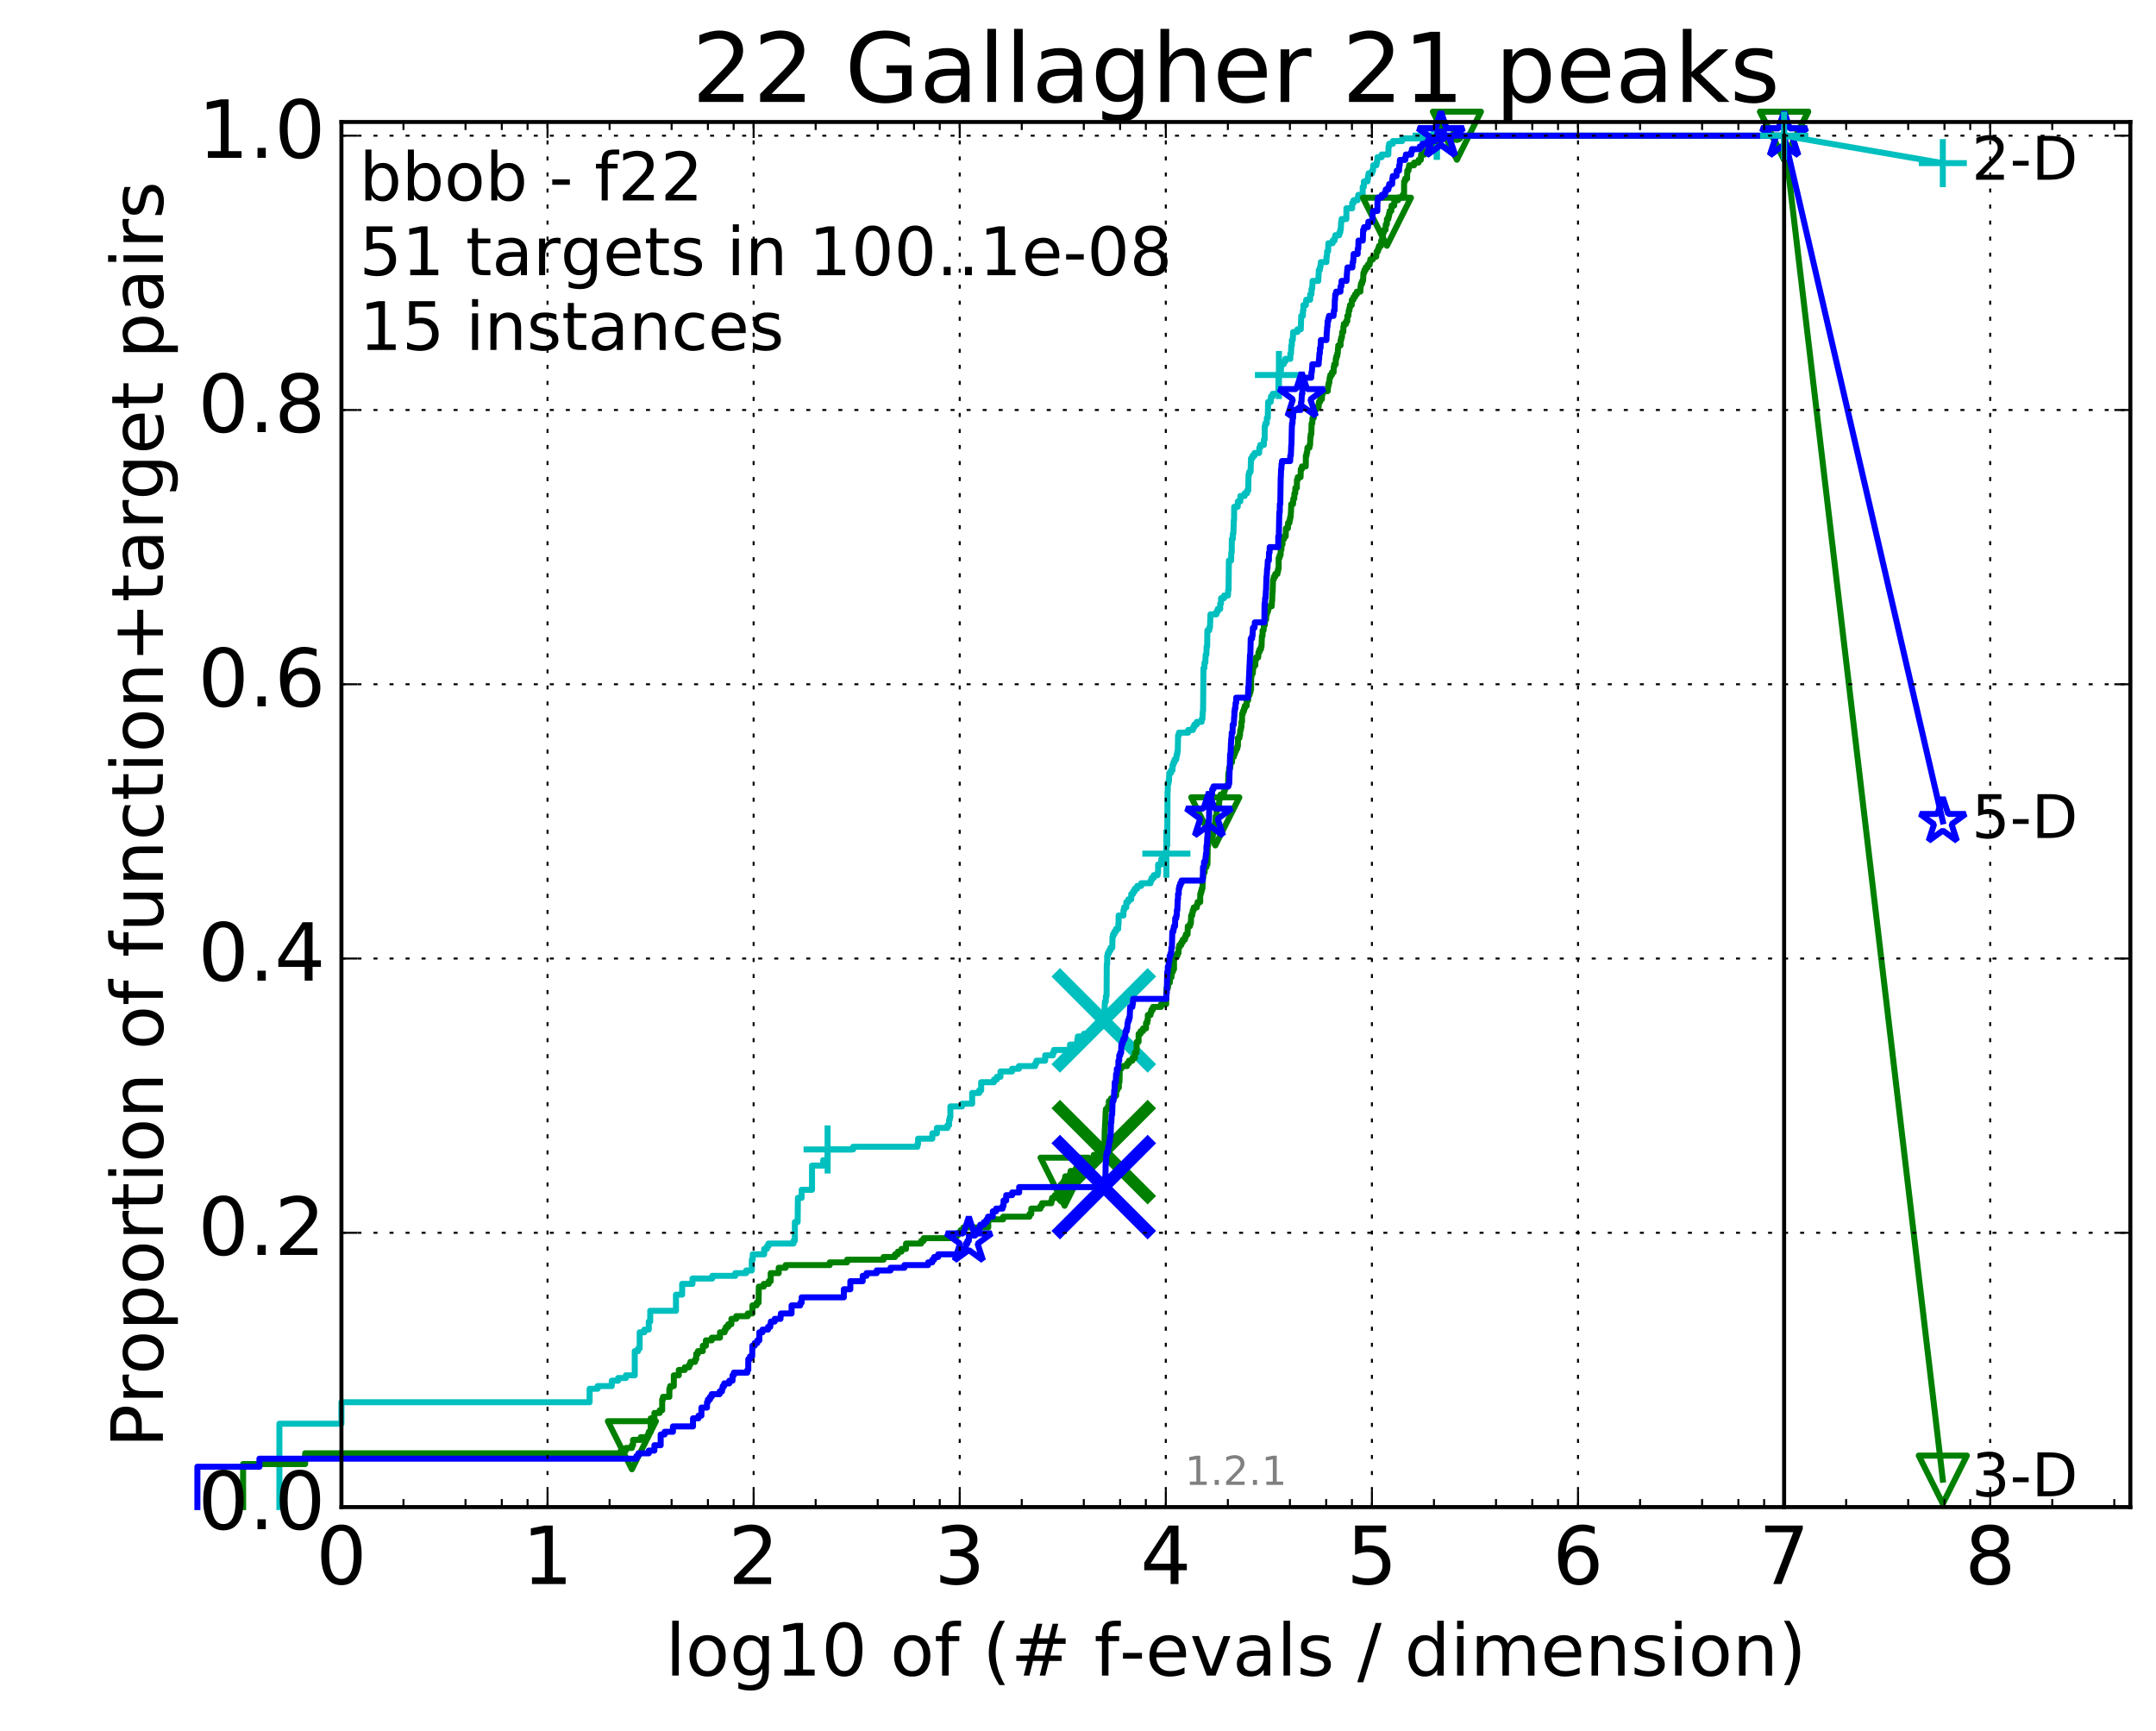 <?xml version="1.0" encoding="utf-8" standalone="no"?>
<!DOCTYPE svg PUBLIC "-//W3C//DTD SVG 1.1//EN"
  "http://www.w3.org/Graphics/SVG/1.1/DTD/svg11.dtd">
<!-- Created with matplotlib (http://matplotlib.org/) -->
<svg height="432pt" version="1.1" viewBox="0 0 538 432" width="538pt" xmlns="http://www.w3.org/2000/svg" xmlns:xlink="http://www.w3.org/1999/xlink">
 <defs>
  <style type="text/css">
*{stroke-linecap:butt;stroke-linejoin:round;stroke-miterlimit:100000;}
  </style>
 </defs>
 <g id="figure_1">
  <g id="patch_1">
   <path d="M 0 432.436 
L 538.8 432.436 
L 538.8 0 
L 0 0 
z
" style="fill:#ffffff;"/>
  </g>
  <g id="axes_1">
   <g id="patch_2">
    <path d="M 85.2 376.036 
L 531.6 376.036 
L 531.6 30.436 
L 85.2 30.436 
z
" style="fill:#ffffff;"/>
   </g>
   <g id="line2d_1">
    <defs>
     <path d="M 0 1.5 
C 0.398 1.5 0.779 1.342 1.061 1.061 
C 1.342 0.779 1.5 0.398 1.5 0 
C 1.5 -0.398 1.342 -0.779 1.061 -1.061 
C 0.779 -1.342 0.398 -1.5 0 -1.5 
C -0.398 -1.5 -0.779 -1.342 -1.061 -1.061 
C -1.342 -0.779 -1.5 -0.398 -1.5 0 
C -1.5 0.398 -1.342 0.779 -1.061 1.061 
C -0.779 1.342 -0.398 1.5 0 1.5 
z
" id="m1763c4ac91" style="stroke:#00bfbf;stroke-width:0.5;"/>
    </defs>
    <g>
     <use style="fill:#00bfbf;stroke:#00bfbf;stroke-width:0.5;" x="358.537" xlink:href="#m1763c4ac91" y="33.858"/>
     <use style="fill:#00bfbf;stroke:#00bfbf;stroke-width:0.5;" x="358.537" xlink:href="#m1763c4ac91" y="33.858"/>
    </g>
   </g>
   <g id="line2d_2">
    <path d="M 69.718 376.036 
L 69.718 355.237 
L 85.2 355.237 
L 85.2 349.87 
L 147.126 349.87 
L 147.126 346.515 
L 149.128 346.515 
L 149.128 345.844 
L 152.662 345.844 
L 152.662 344.502 
L 154.239 344.502 
L 154.239 343.831 
L 156.182 343.831 
L 156.182 343.16 
L 158.396 343.16 
L 158.396 337.122 
L 159.223 337.122 
L 159.223 336.451 
L 159.625 336.451 
L 159.625 332.425 
L 160.791 332.425 
L 160.791 331.754 
L 161.899 331.754 
L 161.899 329.742 
L 162.256 329.742 
L 162.256 327.058 
L 168.681 327.058 
L 168.681 323.032 
L 170.222 323.032 
L 170.222 320.348 
L 172.798 320.348 
L 172.798 319.007 
L 177.738 319.007 
L 177.738 318.336 
L 183.488 318.336 
L 183.488 317.665 
L 186.195 317.665 
L 186.195 316.994 
L 187.606 316.994 
L 187.606 314.31 
L 187.833 314.31 
L 187.833 312.968 
L 190.688 312.968 
L 190.688 311.626 
L 191.372 311.626 
L 191.372 310.955 
L 191.754 310.955 
L 191.754 310.284 
L 197.989 310.284 
L 197.989 309.613 
L 198.344 309.613 
L 198.344 304.917 
L 199.038 304.917 
L 199.106 298.878 
L 200.04 298.878 
L 200.04 296.866 
L 202.627 296.866 
L 202.627 290.827 
L 205.412 290.827 
L 205.412 289.485 
L 206.514 289.485 
L 206.514 286.802 
L 212.891 286.802 
L 212.891 286.131 
L 228.934 286.131 
L 228.934 285.46 
L 229.095 285.46 
L 229.095 284.118 
L 232.655 284.118 
L 232.655 282.776 
L 233.793 282.776 
L 233.793 281.434 
L 236.414 281.434 
L 236.414 280.763 
L 236.833 280.763 
L 236.833 279.421 
L 236.996 279.421 
L 236.996 278.75 
L 237.157 278.75 
L 237.157 276.067 
L 240.048 276.067 
L 240.048 275.396 
L 242.588 275.396 
L 242.588 272.712 
L 244.353 272.712 
L 244.353 272.041 
L 244.842 272.041 
L 244.842 270.028 
L 248.037 270.028 
L 248.037 269.357 
L 248.742 269.357 
L 248.742 268.686 
L 249.646 268.686 
L 249.66 267.344 
L 252.546 267.344 
L 252.546 266.673 
L 254.258 266.673 
L 254.258 266.002 
L 258.321 266.002 
L 258.321 265.332 
L 258.626 265.332 
L 258.626 264.661 
L 260.806 264.661 
L 260.806 263.319 
L 262.736 263.319 
L 262.736 262.648 
L 262.995 262.648 
L 262.995 261.977 
L 267.002 261.977 
L 267.002 260.635 
L 268.84 260.635 
L 268.84 259.293 
L 268.96 259.293 
L 268.96 258.622 
L 270.471 258.622 
L 270.471 257.951 
L 272.744 257.951 
L 272.744 256.609 
L 273.109 256.609 
L 273.109 255.938 
L 275.314 255.938 
L 275.314 254.597 
L 275.553 254.597 
L 275.635 251.242 
L 275.666 251.242 
L 275.708 249.9 
L 275.938 249.9 
L 275.956 248.558 
L 276.132 248.558 
L 276.186 240.507 
L 276.277 240.507 
L 276.277 238.494 
L 276.433 238.494 
L 276.433 237.823 
L 276.753 237.823 
L 276.753 237.152 
L 277.102 237.152 
L 277.102 236.481 
L 277.553 236.481 
L 277.606 233.797 
L 277.727 233.797 
L 277.727 233.127 
L 278.077 233.127 
L 278.077 232.456 
L 278.486 232.456 
L 278.486 231.785 
L 279.023 231.785 
L 279.08 230.443 
L 279.135 230.443 
L 279.135 228.43 
L 280.345 228.43 
L 280.345 227.088 
L 280.493 227.088 
L 280.493 226.417 
L 281.051 226.417 
L 281.058 225.075 
L 281.557 225.075 
L 281.557 224.404 
L 282.284 224.404 
L 282.284 223.062 
L 282.749 223.062 
L 282.749 222.392 
L 283.178 222.392 
L 283.178 221.721 
L 283.784 221.721 
L 283.784 221.05 
L 284.779 221.05 
L 284.779 220.379 
L 287.096 220.379 
L 287.096 219.708 
L 287.381 219.708 
L 287.381 219.037 
L 287.913 219.037 
L 287.913 218.366 
L 288.873 218.366 
L 288.873 217.695 
L 288.994 217.695 
L 288.994 215.682 
L 289.784 215.682 
L 289.784 214.34 
L 290.952 214.34 
L 291.053 210.986 
L 291.268 210.986 
L 291.341 197.567 
L 291.388 197.567 
L 291.421 195.554 
L 291.585 195.554 
L 291.585 194.883 
L 291.706 194.883 
L 291.766 192.87 
L 292.217 192.87 
L 292.217 192.199 
L 292.584 192.199 
L 292.584 190.857 
L 292.817 190.857 
L 292.817 190.187 
L 293.097 190.187 
L 293.097 189.516 
L 293.506 189.516 
L 293.506 188.845 
L 293.625 188.845 
L 293.625 188.174 
L 293.781 188.174 
L 293.781 187.503 
L 293.9 187.503 
L 293.973 183.477 
L 294.187 183.477 
L 294.187 182.806 
L 296.485 182.806 
L 296.485 182.135 
L 297.679 182.135 
L 297.679 181.464 
L 298.016 181.464 
L 298.016 180.793 
L 298.631 180.793 
L 298.631 180.122 
L 299.838 180.122 
L 299.838 179.452 
L 300.035 179.452 
L 300.14 177.439 
L 300.207 177.439 
L 300.31 166.704 
L 300.532 166.704 
L 300.557 165.362 
L 300.763 165.362 
L 300.863 163.349 
L 301.037 163.349 
L 301.098 161.336 
L 301.234 161.336 
L 301.275 157.311 
L 301.732 157.311 
L 301.732 156.64 
L 301.923 156.64 
L 302.033 153.956 
L 302.056 153.956 
L 302.056 153.285 
L 303.539 153.285 
L 303.539 152.614 
L 303.876 152.614 
L 303.876 151.943 
L 304.482 151.943 
L 304.482 150.601 
L 304.682 150.601 
L 304.7 149.259 
L 305.457 149.259 
L 305.457 148.588 
L 306.429 148.588 
L 306.467 147.246 
L 306.574 147.246 
L 306.652 139.866 
L 307.201 139.866 
L 307.247 137.853 
L 307.364 137.853 
L 307.382 134.499 
L 307.631 134.499 
L 307.646 133.157 
L 307.774 133.157 
L 307.876 129.802 
L 307.942 129.802 
L 307.978 126.447 
L 308.853 126.447 
L 308.885 125.106 
L 309.506 125.106 
L 309.506 123.764 
L 310.587 123.764 
L 310.587 123.093 
L 311.176 123.093 
L 311.176 122.422 
L 311.482 122.422 
L 311.553 118.396 
L 311.726 118.396 
L 311.726 117.725 
L 312.064 117.725 
L 312.173 114.371 
L 312.538 114.371 
L 312.538 113.7 
L 313.049 113.7 
L 313.049 113.029 
L 314.195 113.029 
L 314.252 111.687 
L 314.482 111.687 
L 314.482 111.016 
L 315.387 111.016 
L 315.387 109.674 
L 315.576 109.674 
L 315.597 106.319 
L 315.741 106.319 
L 315.741 105.648 
L 316.106 105.648 
L 316.115 104.306 
L 316.351 104.306 
L 316.45 100.281 
L 317.081 100.281 
L 317.143 98.939 
L 317.574 98.939 
L 317.574 98.268 
L 319.006 98.268 
L 319.019 94.242 
L 319.126 94.242 
L 319.139 92.901 
L 319.61 92.901 
L 319.694 90.888 
L 320.333 90.888 
L 320.333 90.217 
L 320.717 90.217 
L 320.717 89.546 
L 321.987 89.546 
L 322.007 88.204 
L 322.156 88.204 
L 322.225 86.191 
L 322.368 86.191 
L 322.37 84.849 
L 322.588 84.849 
L 322.684 82.836 
L 323.764 82.836 
L 323.764 82.166 
L 324.591 82.166 
L 324.702 78.811 
L 325.119 78.811 
L 325.121 77.469 
L 325.25 77.469 
L 325.25 76.127 
L 325.873 76.127 
L 325.945 74.785 
L 326.94 74.785 
L 326.94 73.443 
L 327.262 73.443 
L 327.262 72.101 
L 327.432 72.101 
L 327.53 70.089 
L 328.956 70.089 
L 329.062 68.076 
L 329.07 68.076 
L 329.07 67.405 
L 329.348 67.405 
L 329.348 66.734 
L 329.492 66.734 
L 329.599 65.392 
L 330.999 65.392 
L 330.999 64.05 
L 331.113 64.05 
L 331.167 62.708 
L 331.411 62.708 
L 331.475 60.696 
L 332.528 60.696 
L 332.528 60.025 
L 333.021 60.025 
L 333.021 59.354 
L 333.21 59.354 
L 333.21 58.683 
L 334.197 58.683 
L 334.197 58.012 
L 334.44 58.012 
L 334.44 57.341 
L 334.578 57.341 
L 334.664 55.328 
L 334.776 55.328 
L 334.776 54.657 
L 335.971 54.657 
L 335.977 51.973 
L 337.409 51.973 
L 337.415 50.631 
L 337.757 50.631 
L 337.757 49.961 
L 338.76 49.961 
L 338.76 49.29 
L 338.951 49.29 
L 338.951 48.619 
L 340.039 48.619 
L 340.048 46.606 
L 340.329 46.606 
L 340.349 45.264 
L 341.245 45.264 
L 341.245 44.593 
L 341.371 44.593 
L 341.371 43.922 
L 341.496 43.922 
L 341.496 43.251 
L 342.388 43.251 
L 342.388 42.58 
L 342.618 42.58 
L 342.67 41.238 
L 343.476 41.238 
L 343.476 40.567 
L 343.626 40.567 
L 343.724 39.226 
L 344.77 39.226 
L 344.77 38.555 
L 346.448 38.555 
L 346.489 36.542 
L 346.645 36.542 
L 346.645 35.871 
L 347.572 35.871 
L 347.572 35.2 
L 349.891 35.2 
L 349.891 34.529 
L 358.537 34.529 
L 358.537 33.858 
L 445.2 33.858 
L 445.2 33.858 
" style="fill:none;stroke:#00bfbf;stroke-linecap:square;stroke-width:1.5;"/>
   </g>
   <g id="line2d_3">
    <defs>
     <path d="M -6 0 
L 6 0 
M 0 6 
L 0 -6 
" id="mb68887ec7e" style="stroke:#00bfbf;stroke-width:1.5;"/>
    </defs>
    <g>
     <use style="fill:none;stroke:#00bfbf;stroke-width:1.5;" x="206.514" xlink:href="#mb68887ec7e" y="286.802"/>
     <use style="fill:none;stroke:#00bfbf;stroke-width:1.5;" x="291.053" xlink:href="#mb68887ec7e" y="212.998"/>
     <use style="fill:none;stroke:#00bfbf;stroke-width:1.5;" x="319.139" xlink:href="#mb68887ec7e" y="93.571"/>
     <use style="fill:none;stroke:#00bfbf;stroke-width:1.5;" x="358.537" xlink:href="#mb68887ec7e" y="33.858"/>
     <use style="fill:none;stroke:#00bfbf;stroke-width:1.5;" x="358.537" xlink:href="#mb68887ec7e" y="33.858"/>
     <use style="fill:none;stroke:#00bfbf;stroke-width:1.5;" x="445.2" xlink:href="#mb68887ec7e" y="33.858"/>
    </g>
   </g>
   <g id="line2d_4"/>
   <g id="line2d_5">
    <path clip-path="url(#pe5e8be2f38)" d="M 275.435 254.597 
" style="fill:none;stroke:#00bfbf;stroke-linecap:square;"/>
    <defs>
     <path d="M -12 12 
L 12 -12 
M -12 -12 
L 12 12 
" id="m02dfdaca17" style="stroke:#00bfbf;stroke-width:3.0;"/>
    </defs>
    <g clip-path="url(#pe5e8be2f38)">
     <use style="fill:#00bfbf;stroke:#00bfbf;stroke-width:3.0;" x="275.435" xlink:href="#m02dfdaca17" y="254.597"/>
    </g>
   </g>
   <g id="line2d_6">
    <defs>
     <path d="M 0 1.5 
C 0.398 1.5 0.779 1.342 1.061 1.061 
C 1.342 0.779 1.5 0.398 1.5 0 
C 1.5 -0.398 1.342 -0.779 1.061 -1.061 
C 0.779 -1.342 0.398 -1.5 0 -1.5 
C -0.398 -1.5 -0.779 -1.342 -1.061 -1.061 
C -1.342 -0.779 -1.5 -0.398 -1.5 0 
C -1.5 0.398 -1.342 0.779 -1.061 1.061 
C -0.779 1.342 -0.398 1.5 0 1.5 
z
" id="me98e7290b6" style="stroke:#008000;stroke-width:0.5;"/>
    </defs>
    <g>
     <use style="fill:#008000;stroke:#008000;stroke-width:0.5;" x="363.551" xlink:href="#me98e7290b6" y="33.858"/>
     <use style="fill:#008000;stroke:#008000;stroke-width:0.5;" x="363.551" xlink:href="#me98e7290b6" y="33.858"/>
    </g>
   </g>
   <g id="line2d_7">
    <path d="M 60.662 376.036 
L 60.662 365.301 
L 76.144 365.301 
L 76.144 362.617 
L 154.906 362.617 
L 154.906 361.947 
L 156.182 361.947 
L 156.182 361.276 
L 157.682 361.276 
L 157.682 360.605 
L 157.97 360.605 
L 157.97 359.263 
L 159.89 359.263 
L 159.89 358.592 
L 161.657 358.592 
L 161.657 357.921 
L 161.899 357.921 
L 161.899 357.25 
L 162.374 357.25 
L 162.374 353.895 
L 163.295 353.895 
L 163.295 352.553 
L 164.609 352.553 
L 164.609 351.882 
L 165.238 351.882 
L 165.238 349.199 
L 165.444 349.199 
L 165.444 348.528 
L 167.026 348.528 
L 167.026 346.515 
L 167.216 346.515 
L 167.216 345.844 
L 168.143 345.844 
L 168.143 343.16 
L 169.379 343.16 
L 169.379 341.818 
L 170.875 341.818 
L 170.875 341.147 
L 171.972 341.147 
L 171.972 340.477 
L 172.276 340.477 
L 172.276 339.806 
L 173.452 339.806 
L 173.452 339.135 
L 173.736 339.135 
L 173.736 337.793 
L 174.156 337.793 
L 174.156 337.122 
L 175.371 337.122 
L 175.371 335.78 
L 176.146 335.78 
L 176.146 334.438 
L 177.619 334.438 
L 177.619 333.767 
L 179.661 333.767 
L 179.661 332.425 
L 180.823 332.425 
L 180.823 331.754 
L 181.13 331.754 
L 181.13 331.083 
L 181.731 331.083 
L 181.731 330.412 
L 182.508 330.412 
L 182.508 329.071 
L 183.715 329.071 
L 183.715 328.4 
L 186.596 328.4 
L 186.596 327.729 
L 187.757 327.729 
L 187.757 325.716 
L 188.79 325.716 
L 188.79 325.045 
L 189.288 325.045 
L 189.359 321.019 
L 190.588 321.019 
L 190.588 320.348 
L 191.817 320.348 
L 191.817 319.677 
L 192.315 319.677 
L 192.315 317.665 
L 194.314 317.665 
L 194.314 316.323 
L 196.046 316.323 
L 196.046 315.652 
L 207.045 315.652 
L 207.045 314.981 
L 211.371 314.981 
L 211.371 314.31 
L 220.479 314.31 
L 220.479 313.639 
L 223.339 313.639 
L 223.339 312.968 
L 224.049 312.968 
L 224.049 312.297 
L 224.952 312.297 
L 224.952 311.626 
L 226.079 311.626 
L 226.079 310.284 
L 229.864 310.284 
L 229.864 309.613 
L 230.485 309.613 
L 230.485 308.942 
L 238.512 308.942 
L 238.512 308.272 
L 238.996 308.272 
L 238.996 307.601 
L 239.73 307.601 
L 239.73 306.93 
L 240.405 306.93 
L 240.405 306.259 
L 246.604 306.259 
L 246.604 304.246 
L 250.325 304.246 
L 250.325 303.575 
L 256.899 303.575 
L 256.899 302.904 
L 257.342 302.904 
L 257.342 301.562 
L 259.627 301.562 
L 259.627 300.891 
L 260.031 300.891 
L 260.031 300.22 
L 262.354 300.22 
L 262.354 299.549 
L 262.536 299.549 
L 262.536 298.878 
L 263.215 298.878 
L 263.215 298.207 
L 264.135 298.207 
L 264.135 297.537 
L 264.65 297.537 
L 264.737 295.524 
L 265.308 295.524 
L 265.308 294.853 
L 265.655 294.853 
L 265.655 294.182 
L 265.816 294.182 
L 265.816 293.511 
L 267.015 293.511 
L 267.015 292.84 
L 267.154 292.84 
L 267.154 292.169 
L 268.469 292.169 
L 268.469 291.498 
L 271.167 291.498 
L 271.167 290.827 
L 271.45 290.827 
L 271.45 289.485 
L 272.935 289.485 
L 272.935 288.143 
L 273.973 288.143 
L 273.973 287.472 
L 275.569 287.472 
L 275.668 282.105 
L 275.686 282.105 
L 275.78 280.092 
L 275.799 280.092 
L 275.9 277.408 
L 275.957 277.408 
L 275.957 276.737 
L 276.456 276.737 
L 276.456 276.067 
L 276.699 276.067 
L 276.699 274.725 
L 277.264 274.725 
L 277.264 274.054 
L 278.021 274.054 
L 278.021 273.383 
L 278.513 273.383 
L 278.513 272.041 
L 278.814 272.041 
L 278.814 271.37 
L 279.196 271.37 
L 279.196 270.028 
L 279.347 270.028 
L 279.425 266.673 
L 279.808 266.673 
L 279.808 266.002 
L 281.231 266.002 
L 281.231 265.332 
L 281.718 265.332 
L 281.718 264.661 
L 282.571 264.661 
L 282.571 263.99 
L 283.184 263.99 
L 283.184 262.648 
L 283.611 262.648 
L 283.653 259.964 
L 284.111 259.964 
L 284.134 257.951 
L 284.619 257.951 
L 284.619 257.28 
L 285.225 257.28 
L 285.225 256.609 
L 285.973 256.609 
L 285.973 255.267 
L 286.271 255.267 
L 286.271 254.597 
L 286.422 254.597 
L 286.422 253.255 
L 287.101 253.255 
L 287.101 252.584 
L 287.314 252.584 
L 287.314 251.913 
L 287.703 251.913 
L 287.703 251.242 
L 289.701 251.242 
L 289.701 250.571 
L 290.996 250.571 
L 291.089 246.545 
L 291.432 246.545 
L 291.541 245.203 
L 291.913 245.203 
L 291.974 243.862 
L 292.322 243.862 
L 292.361 242.52 
L 292.67 242.52 
L 292.67 241.849 
L 292.958 241.849 
L 292.958 239.165 
L 293.21 239.165 
L 293.21 238.494 
L 293.794 238.494 
L 293.794 237.823 
L 294.082 237.823 
L 294.124 236.481 
L 294.278 236.481 
L 294.278 235.81 
L 294.768 235.81 
L 294.768 235.139 
L 295.125 235.139 
L 295.125 234.468 
L 295.673 234.468 
L 295.673 233.797 
L 295.915 233.797 
L 295.915 233.127 
L 296.343 233.127 
L 296.401 231.114 
L 296.942 231.114 
L 296.942 230.443 
L 297.163 230.443 
L 297.232 228.43 
L 297.502 228.43 
L 297.502 227.759 
L 297.636 227.759 
L 297.636 227.088 
L 297.883 227.088 
L 297.883 226.417 
L 298.638 226.417 
L 298.638 225.746 
L 298.839 225.746 
L 298.839 225.075 
L 299.495 225.075 
L 299.495 223.062 
L 299.675 223.062 
L 299.675 222.392 
L 299.868 222.392 
L 299.868 221.721 
L 300.056 221.721 
L 300.147 219.037 
L 300.233 219.037 
L 300.318 217.695 
L 300.599 217.695 
L 300.683 216.353 
L 301.046 216.353 
L 301.046 215.682 
L 301.298 215.682 
L 301.383 210.986 
L 301.472 210.986 
L 301.472 209.644 
L 301.818 209.644 
L 301.818 208.973 
L 302.613 208.973 
L 302.613 208.302 
L 302.745 208.302 
L 302.745 207.631 
L 303.003 207.631 
L 303.06 205.618 
L 303.263 205.618 
L 303.369 203.605 
L 303.595 203.605 
L 303.595 202.263 
L 303.714 202.263 
L 303.733 200.922 
L 304.196 200.922 
L 304.263 199.58 
L 304.353 199.58 
L 304.353 198.909 
L 304.571 198.909 
L 304.571 198.238 
L 305.404 198.238 
L 305.404 197.567 
L 305.553 197.567 
L 305.553 196.896 
L 305.798 196.896 
L 305.798 196.225 
L 306.449 196.225 
L 306.515 192.87 
L 306.657 192.87 
L 306.72 191.528 
L 307.002 191.528 
L 307.073 190.187 
L 307.442 190.187 
L 307.442 188.845 
L 307.883 188.845 
L 307.883 188.174 
L 308.142 188.174 
L 308.142 187.503 
L 308.407 187.503 
L 308.407 186.832 
L 308.739 186.832 
L 308.739 186.161 
L 308.902 186.161 
L 308.91 184.148 
L 309.276 184.148 
L 309.276 183.477 
L 309.415 183.477 
L 309.49 182.135 
L 309.638 182.135 
L 309.638 181.464 
L 309.778 181.464 
L 309.778 180.122 
L 309.932 180.122 
L 309.953 178.11 
L 310.151 178.11 
L 310.151 177.439 
L 310.42 177.439 
L 310.42 176.768 
L 310.639 176.768 
L 310.639 176.097 
L 311.097 176.097 
L 311.097 174.755 
L 311.455 174.755 
L 311.475 173.413 
L 311.811 173.413 
L 311.811 172.742 
L 312.032 172.742 
L 312.032 172.071 
L 312.186 172.071 
L 312.221 168.717 
L 312.327 168.717 
L 312.327 168.046 
L 312.617 168.046 
L 312.702 166.704 
L 312.787 166.704 
L 312.787 166.033 
L 313.249 166.033 
L 313.249 164.691 
L 313.413 164.691 
L 313.413 164.02 
L 313.966 164.02 
L 314.054 162.678 
L 314.316 162.678 
L 314.316 162.007 
L 314.655 162.007 
L 314.655 161.336 
L 314.796 161.336 
L 314.894 158.652 
L 315.056 158.652 
L 315.056 157.311 
L 315.306 157.311 
L 315.402 155.969 
L 315.627 155.969 
L 315.669 154.627 
L 315.932 154.627 
L 315.997 153.285 
L 316.148 153.285 
L 316.148 152.614 
L 316.396 152.614 
L 316.396 151.943 
L 316.575 151.943 
L 316.575 151.272 
L 317.338 151.272 
L 317.403 149.93 
L 317.451 149.93 
L 317.51 147.917 
L 317.562 147.917 
L 317.665 144.563 
L 317.871 144.563 
L 317.871 143.892 
L 318.214 143.892 
L 318.214 143.221 
L 318.77 143.221 
L 318.77 142.55 
L 318.933 142.55 
L 318.933 141.879 
L 319.071 141.879 
L 319.077 139.195 
L 319.307 139.195 
L 319.307 138.524 
L 319.552 138.524 
L 319.576 137.182 
L 319.757 137.182 
L 319.786 135.841 
L 320.033 135.841 
L 320.033 134.499 
L 320.416 134.499 
L 320.416 133.828 
L 320.837 133.828 
L 320.88 131.815 
L 321.388 131.815 
L 321.418 130.473 
L 321.768 130.473 
L 321.768 129.802 
L 321.91 129.802 
L 321.91 129.131 
L 322.037 129.131 
L 322.132 127.789 
L 322.148 127.789 
L 322.219 125.776 
L 322.659 125.776 
L 322.725 124.435 
L 322.959 124.435 
L 323.008 123.093 
L 323.214 123.093 
L 323.238 121.751 
L 323.612 121.751 
L 323.633 119.738 
L 323.835 119.738 
L 323.835 119.067 
L 324.536 119.067 
L 324.597 117.054 
L 324.873 117.054 
L 324.873 116.383 
L 325.835 116.383 
L 325.861 113.7 
L 326.033 113.7 
L 326.033 113.029 
L 326.16 113.029 
L 326.256 111.687 
L 326.774 111.687 
L 326.774 111.016 
L 326.916 111.016 
L 326.989 109.003 
L 327.066 109.003 
L 327.066 108.332 
L 327.225 108.332 
L 327.286 105.648 
L 327.469 105.648 
L 327.515 104.306 
L 327.816 104.306 
L 327.816 103.636 
L 327.971 103.636 
L 327.971 102.965 
L 328.083 102.965 
L 328.083 102.294 
L 328.378 102.294 
L 328.378 101.623 
L 329.04 101.623 
L 329.107 100.281 
L 329.427 100.281 
L 329.427 99.61 
L 329.86 99.61 
L 329.935 98.268 
L 330.076 98.268 
L 330.076 97.597 
L 331.32 97.597 
L 331.411 96.255 
L 331.532 96.255 
L 331.532 95.584 
L 331.694 95.584 
L 331.802 94.242 
L 331.956 94.242 
L 331.956 93.571 
L 332.358 93.571 
L 332.358 92.901 
L 332.783 92.901 
L 332.817 91.559 
L 332.945 91.559 
L 332.945 90.888 
L 333.311 90.888 
L 333.311 89.546 
L 333.474 89.546 
L 333.474 88.875 
L 333.695 88.875 
L 333.695 88.204 
L 333.818 88.204 
L 333.878 86.862 
L 333.946 86.862 
L 333.946 86.191 
L 334.514 86.191 
L 334.523 84.849 
L 334.681 84.849 
L 334.681 84.178 
L 334.865 84.178 
L 334.925 82.836 
L 335.205 82.836 
L 335.234 81.495 
L 335.341 81.495 
L 335.341 80.824 
L 335.898 80.824 
L 335.898 80.153 
L 336.202 80.153 
L 336.202 78.811 
L 336.473 78.811 
L 336.559 77.469 
L 336.739 77.469 
L 336.739 76.798 
L 336.86 76.798 
L 336.86 76.127 
L 337.305 76.127 
L 337.341 74.785 
L 337.741 74.785 
L 337.741 74.114 
L 338.131 74.114 
L 338.131 73.443 
L 338.575 73.443 
L 338.575 72.772 
L 339.462 72.772 
L 339.514 71.431 
L 339.603 71.431 
L 339.603 70.76 
L 339.912 70.76 
L 339.912 70.089 
L 340.127 70.089 
L 340.225 68.076 
L 340.44 68.076 
L 340.44 67.405 
L 340.788 67.405 
L 340.788 66.734 
L 341.306 66.734 
L 341.306 66.063 
L 341.789 66.063 
L 341.789 65.392 
L 341.945 65.392 
L 341.945 64.721 
L 342.585 64.721 
L 342.585 64.05 
L 343.419 64.05 
L 343.525 62.708 
L 343.871 62.708 
L 343.871 62.037 
L 344.1 62.037 
L 344.1 61.366 
L 344.605 61.366 
L 344.659 60.025 
L 344.968 60.025 
L 344.968 59.354 
L 345.093 59.354 
L 345.127 58.012 
L 345.321 58.012 
L 345.321 57.341 
L 345.752 57.341 
L 345.801 55.999 
L 346.064 55.999 
L 346.084 54.657 
L 346.439 54.657 
L 346.439 53.986 
L 346.61 53.986 
L 346.61 53.315 
L 346.764 53.315 
L 346.764 52.644 
L 347.182 52.644 
L 347.234 51.302 
L 347.905 51.302 
L 347.933 49.961 
L 348.872 49.961 
L 348.872 49.29 
L 350.015 49.29 
L 350.015 48.619 
L 350.361 48.619 
L 350.375 45.264 
L 350.613 45.264 
L 350.613 44.593 
L 351.114 44.593 
L 351.169 42.58 
L 351.468 42.58 
L 351.468 41.909 
L 351.626 41.909 
L 351.626 41.238 
L 352.867 41.238 
L 352.867 40.567 
L 353.989 40.567 
L 353.989 39.896 
L 354.54 39.896 
L 354.616 38.555 
L 355.507 38.555 
L 355.507 37.884 
L 356.263 37.884 
L 356.263 37.213 
L 356.87 37.213 
L 356.9 35.871 
L 357.272 35.871 
L 357.272 35.2 
L 359.505 35.2 
L 359.505 34.529 
L 363.551 34.529 
L 363.551 33.858 
L 445.2 33.858 
L 445.2 33.858 
" style="fill:none;stroke:#008000;stroke-linecap:square;stroke-width:1.5;"/>
   </g>
   <g id="line2d_8">
    <defs>
     <path d="M -0 6 
L 6 -6 
L -6 -6 
z
" id="m5f40a7484e" style="stroke:#008000;stroke-linejoin:miter;stroke-width:1.5;"/>
    </defs>
    <g>
     <use style="fill:none;stroke:#008000;stroke-linejoin:miter;stroke-width:1.5;" x="157.682" xlink:href="#m5f40a7484e" y="360.605"/>
     <use style="fill:none;stroke:#008000;stroke-linejoin:miter;stroke-width:1.5;" x="265.655" xlink:href="#m5f40a7484e" y="294.853"/>
     <use style="fill:none;stroke:#008000;stroke-linejoin:miter;stroke-width:1.5;" x="303.263" xlink:href="#m5f40a7484e" y="204.947"/>
     <use style="fill:none;stroke:#008000;stroke-linejoin:miter;stroke-width:1.5;" x="346.084" xlink:href="#m5f40a7484e" y="55.328"/>
     <use style="fill:none;stroke:#008000;stroke-linejoin:miter;stroke-width:1.5;" x="363.551" xlink:href="#m5f40a7484e" y="33.858"/>
     <use style="fill:none;stroke:#008000;stroke-linejoin:miter;stroke-width:1.5;" x="445.2" xlink:href="#m5f40a7484e" y="33.858"/>
    </g>
   </g>
   <g id="line2d_9"/>
   <g id="line2d_10">
    <path clip-path="url(#pe5e8be2f38)" d="M 275.434 287.472 
" style="fill:none;stroke:#008000;stroke-linecap:square;"/>
    <defs>
     <path d="M -12 12 
L 12 -12 
M -12 -12 
L 12 12 
" id="m3738146c82" style="stroke:#008000;stroke-width:3.0;"/>
    </defs>
    <g clip-path="url(#pe5e8be2f38)">
     <use style="fill:#008000;stroke:#008000;stroke-width:3.0;" x="275.434" xlink:href="#m3738146c82" y="287.472"/>
    </g>
   </g>
   <g id="line2d_11">
    <defs>
     <path d="M 0 1.5 
C 0.398 1.5 0.779 1.342 1.061 1.061 
C 1.342 0.779 1.5 0.398 1.5 0 
C 1.5 -0.398 1.342 -0.779 1.061 -1.061 
C 0.779 -1.342 0.398 -1.5 0 -1.5 
C -0.398 -1.5 -0.779 -1.342 -1.061 -1.061 
C -1.342 -0.779 -1.5 -0.398 -1.5 0 
C -1.5 0.398 -1.342 0.779 -1.061 1.061 
C -0.779 1.342 -0.398 1.5 0 1.5 
z
" id="m9071775e42" style="stroke:#0000ff;stroke-width:0.5;"/>
    </defs>
    <g>
     <use style="fill:#0000ff;stroke:#0000ff;stroke-width:0.5;" x="359.555" xlink:href="#m9071775e42" y="33.858"/>
     <use style="fill:#0000ff;stroke:#0000ff;stroke-width:0.5;" x="359.555" xlink:href="#m9071775e42" y="33.858"/>
    </g>
   </g>
   <g id="line2d_12">
    <path d="M 49.253 376.036 
L 49.253 365.972 
L 64.735 365.972 
L 64.735 363.959 
L 158.813 363.959 
L 158.813 363.288 
L 159.304 363.288 
L 159.304 362.617 
L 161.899 362.617 
L 161.899 361.947 
L 163.295 361.947 
L 163.295 360.605 
L 164.863 360.605 
L 164.863 357.921 
L 165.85 357.921 
L 165.85 357.25 
L 167.924 357.25 
L 167.924 355.908 
L 172.93 355.908 
L 172.93 353.895 
L 174.295 353.895 
L 174.295 353.224 
L 175.027 353.224 
L 175.027 351.212 
L 176.423 351.212 
L 176.423 349.87 
L 176.648 349.87 
L 176.648 349.199 
L 177.163 349.199 
L 177.163 348.528 
L 177.595 348.528 
L 177.595 347.857 
L 179.574 347.857 
L 179.574 347.186 
L 180.154 347.186 
L 180.154 346.515 
L 180.345 346.515 
L 180.345 345.844 
L 180.72 345.844 
L 180.72 345.173 
L 181.986 345.173 
L 181.986 344.502 
L 182.792 344.502 
L 182.792 343.16 
L 183.129 343.16 
L 183.129 342.489 
L 186.484 342.489 
L 186.484 341.818 
L 186.723 341.818 
L 186.723 339.135 
L 187.145 339.135 
L 187.145 338.464 
L 187.697 338.464 
L 187.742 335.78 
L 188.324 335.78 
L 188.324 335.109 
L 188.976 335.109 
L 188.976 334.438 
L 189.485 334.438 
L 189.485 332.425 
L 190.267 332.425 
L 190.267 331.754 
L 191.64 331.754 
L 191.64 331.083 
L 192.204 331.083 
L 192.204 330.412 
L 192.352 330.412 
L 192.352 329.742 
L 193.325 329.742 
L 193.325 329.071 
L 194.76 329.071 
L 194.859 327.729 
L 197.526 327.729 
L 197.526 325.716 
L 199.698 325.716 
L 199.698 325.045 
L 200.04 325.045 
L 200.04 323.703 
L 210.57 323.703 
L 210.57 321.69 
L 212.189 321.69 
L 212.189 319.677 
L 215.272 319.677 
L 215.272 318.336 
L 216.228 318.336 
L 216.228 317.665 
L 218.773 317.665 
L 218.773 316.994 
L 222.219 316.994 
L 222.219 316.323 
L 225.682 316.323 
L 225.682 315.652 
L 231.596 315.652 
L 231.596 314.981 
L 232.633 314.981 
L 232.633 314.31 
L 233.114 314.31 
L 233.114 313.639 
L 234.107 313.639 
L 234.107 312.968 
L 239.721 312.968 
L 239.721 312.297 
L 239.963 312.297 
L 239.963 311.626 
L 241.018 311.626 
L 241.018 310.284 
L 241.402 310.284 
L 241.402 309.613 
L 241.76 309.613 
L 241.76 308.272 
L 243.322 308.272 
L 243.322 306.93 
L 244.33 306.93 
L 244.33 306.259 
L 244.605 306.259 
L 244.605 305.588 
L 245.53 305.588 
L 245.53 304.917 
L 246.212 304.917 
L 246.212 304.246 
L 246.556 304.246 
L 246.556 303.575 
L 247.738 303.575 
L 247.738 302.233 
L 248.563 302.233 
L 248.563 301.562 
L 250.175 301.562 
L 250.175 300.891 
L 250.42 300.891 
L 250.42 299.549 
L 251.084 299.549 
L 251.084 298.207 
L 252.562 298.207 
L 252.562 297.537 
L 254.315 297.537 
L 254.315 296.195 
L 275.581 296.195 
L 275.581 295.524 
L 275.706 295.524 
L 275.79 293.511 
L 275.858 293.511 
L 275.905 290.156 
L 276.009 290.156 
L 276.035 288.143 
L 276.173 288.143 
L 276.173 287.472 
L 276.53 287.472 
L 276.53 286.131 
L 276.712 286.131 
L 276.764 284.789 
L 276.965 284.789 
L 276.999 283.447 
L 277.131 283.447 
L 277.24 280.092 
L 277.316 280.092 
L 277.406 278.079 
L 277.532 278.079 
L 277.614 274.725 
L 277.844 274.725 
L 277.844 274.054 
L 277.983 274.054 
L 278.036 272.041 
L 278.135 272.041 
L 278.17 270.028 
L 278.44 270.028 
L 278.5 268.015 
L 278.695 268.015 
L 278.695 266.673 
L 279.061 266.673 
L 279.085 264.661 
L 279.284 264.661 
L 279.289 263.319 
L 279.545 263.319 
L 279.545 262.648 
L 279.768 262.648 
L 279.817 260.635 
L 280.048 260.635 
L 280.048 259.964 
L 280.275 259.964 
L 280.275 259.293 
L 280.634 259.293 
L 280.634 258.622 
L 280.777 258.622 
L 280.851 257.28 
L 281.16 257.28 
L 281.16 256.609 
L 281.298 256.609 
L 281.361 255.267 
L 281.484 255.267 
L 281.484 254.597 
L 281.741 254.597 
L 281.741 253.926 
L 281.906 253.926 
L 282.006 251.242 
L 282.566 251.242 
L 282.566 250.571 
L 282.685 250.571 
L 282.764 249.229 
L 291.029 249.229 
L 291.067 247.887 
L 291.147 247.887 
L 291.254 243.191 
L 291.26 243.191 
L 291.26 242.52 
L 291.412 242.52 
L 291.412 241.178 
L 291.59 241.178 
L 291.658 239.836 
L 291.782 239.836 
L 291.876 238.494 
L 292.088 238.494 
L 292.088 237.823 
L 292.254 237.823 
L 292.307 236.481 
L 292.431 236.481 
L 292.534 232.456 
L 292.802 232.456 
L 292.802 231.785 
L 292.923 231.785 
L 292.923 231.114 
L 293.214 231.114 
L 293.26 229.101 
L 293.53 229.101 
L 293.53 228.43 
L 293.666 228.43 
L 293.666 227.088 
L 293.787 227.088 
L 293.882 224.404 
L 293.961 224.404 
L 293.961 223.062 
L 294.145 223.062 
L 294.145 221.721 
L 294.291 221.721 
L 294.291 221.05 
L 294.527 221.05 
L 294.527 220.379 
L 294.834 220.379 
L 294.834 219.708 
L 300.135 219.708 
L 300.198 216.353 
L 300.406 216.353 
L 300.454 215.011 
L 300.76 215.011 
L 300.854 213.669 
L 300.921 213.669 
L 300.921 212.998 
L 301.041 212.998 
L 301.064 210.986 
L 301.168 210.986 
L 301.247 208.973 
L 301.299 208.973 
L 301.364 206.96 
L 301.443 206.96 
L 301.53 204.947 
L 301.673 204.947 
L 301.769 200.922 
L 301.898 200.922 
L 301.992 199.58 
L 302.028 199.58 
L 302.102 198.238 
L 302.443 198.238 
L 302.497 196.896 
L 302.807 196.896 
L 302.807 196.225 
L 306.504 196.225 
L 306.504 195.554 
L 306.737 195.554 
L 306.833 192.199 
L 306.862 192.199 
L 306.954 188.174 
L 307.062 188.174 
L 307.168 185.49 
L 307.187 185.49 
L 307.258 184.148 
L 307.339 184.148 
L 307.36 182.806 
L 307.576 182.806 
L 307.6 180.793 
L 307.879 180.793 
L 307.972 178.781 
L 308.013 178.781 
L 308.033 177.439 
L 308.13 177.439 
L 308.13 176.768 
L 308.276 176.768 
L 308.317 175.426 
L 308.467 175.426 
L 308.467 174.084 
L 311.41 174.084 
L 311.501 171.4 
L 311.581 171.4 
L 311.672 168.717 
L 311.695 168.717 
L 311.802 166.033 
L 311.816 166.033 
L 311.926 163.349 
L 312 163.349 
L 312.106 159.323 
L 312.437 159.323 
L 312.437 158.652 
L 312.556 158.652 
L 312.649 156.64 
L 313.052 156.64 
L 313.125 155.298 
L 315.499 155.298 
L 315.554 150.601 
L 315.639 150.601 
L 315.696 149.259 
L 315.794 149.259 
L 315.898 147.246 
L 315.926 147.246 
L 316.03 143.892 
L 316.086 143.892 
L 316.193 141.879 
L 316.262 141.879 
L 316.37 139.866 
L 316.623 139.866 
L 316.67 137.853 
L 316.811 137.853 
L 316.837 136.511 
L 318.962 136.511 
L 318.973 133.828 
L 319.111 133.828 
L 319.221 128.46 
L 319.237 128.46 
L 319.237 127.789 
L 319.35 127.789 
L 319.36 125.776 
L 319.474 125.776 
L 319.581 119.067 
L 319.616 119.067 
L 319.675 117.054 
L 319.742 117.054 
L 319.801 115.712 
L 319.903 115.712 
L 319.903 115.041 
L 321.94 115.041 
L 321.974 113.7 
L 322.112 113.7 
L 322.221 111.016 
L 322.267 111.016 
L 322.369 106.319 
L 322.397 106.319 
L 322.397 105.648 
L 322.532 105.648 
L 322.561 104.306 
L 322.68 104.306 
L 322.73 102.294 
L 324.576 102.294 
L 324.671 100.281 
L 324.762 100.281 
L 324.863 98.268 
L 324.983 98.268 
L 325.038 95.584 
L 325.203 95.584 
L 325.203 94.913 
L 325.342 94.913 
L 325.342 94.242 
L 327.196 94.242 
L 327.253 92.901 
L 327.339 92.901 
L 327.44 91.559 
L 327.467 91.559 
L 327.467 90.888 
L 329.046 90.888 
L 329.138 89.546 
L 329.169 89.546 
L 329.235 88.204 
L 329.346 88.204 
L 329.37 86.862 
L 329.517 86.862 
L 329.6 84.849 
L 330.998 84.849 
L 331.069 82.836 
L 331.111 82.836 
L 331.182 81.495 
L 331.26 81.495 
L 331.291 80.153 
L 331.439 80.153 
L 331.439 79.482 
L 331.637 79.482 
L 331.637 78.811 
L 332.768 78.811 
L 332.857 77.469 
L 333.025 77.469 
L 333.09 74.785 
L 333.145 74.785 
L 333.189 73.443 
L 333.409 73.443 
L 333.409 72.772 
L 334.493 72.772 
L 334.517 71.431 
L 334.728 71.431 
L 334.77 70.089 
L 336.016 70.089 
L 336.117 68.076 
L 336.132 68.076 
L 336.24 66.734 
L 337.47 66.734 
L 337.541 65.392 
L 337.678 65.392 
L 337.78 63.379 
L 338.794 63.379 
L 338.803 62.037 
L 338.944 62.037 
L 338.994 60.025 
L 340.067 60.025 
L 340.156 57.341 
L 340.387 57.341 
L 340.387 56.67 
L 341.349 56.67 
L 341.453 55.328 
L 342.432 55.328 
L 342.527 53.315 
L 342.558 53.315 
L 342.558 52.644 
L 343.699 52.644 
L 343.739 49.961 
L 343.861 49.961 
L 343.861 49.29 
L 344.811 49.29 
L 344.811 48.619 
L 345.592 48.619 
L 345.592 47.948 
L 345.795 47.948 
L 345.795 47.277 
L 346.458 47.277 
L 346.458 46.606 
L 346.646 46.606 
L 346.646 45.935 
L 347.403 45.935 
L 347.413 44.593 
L 347.551 44.593 
L 347.551 43.922 
L 348.482 43.922 
L 348.525 42.58 
L 349.107 42.58 
L 349.163 41.238 
L 349.28 41.238 
L 349.335 39.896 
L 350.661 39.896 
L 350.661 39.226 
L 350.825 39.226 
L 350.825 38.555 
L 352.152 38.555 
L 352.152 37.884 
L 352.329 37.884 
L 352.329 37.213 
L 354.29 37.213 
L 354.29 36.542 
L 354.948 36.542 
L 354.948 35.871 
L 356.188 35.871 
L 356.188 35.2 
L 358.025 35.2 
L 358.025 34.529 
L 359.555 34.529 
L 359.555 33.858 
L 445.2 33.858 
L 445.2 33.858 
" style="fill:none;stroke:#0000ff;stroke-linecap:square;stroke-width:1.5;"/>
   </g>
   <g id="line2d_13">
    <defs>
     <path d="M 0 -6 
L -1.347 -1.854 
L -5.706 -1.854 
L -2.18 0.708 
L -3.527 4.854 
L -0 2.292 
L 3.527 4.854 
L 2.18 0.708 
L 5.706 -1.854 
L 1.347 -1.854 
z
" id="m685cd93f3a" style="stroke:#0000ff;stroke-linejoin:bevel;stroke-width:1.5;"/>
    </defs>
    <g>
     <use style="fill:none;stroke:#0000ff;stroke-linejoin:bevel;stroke-width:1.5;" x="241.76" xlink:href="#m685cd93f3a" y="309.613"/>
     <use style="fill:none;stroke:#0000ff;stroke-linejoin:bevel;stroke-width:1.5;" x="301.673" xlink:href="#m685cd93f3a" y="203.605"/>
     <use style="fill:none;stroke:#0000ff;stroke-linejoin:bevel;stroke-width:1.5;" x="324.814" xlink:href="#m685cd93f3a" y="98.939"/>
     <use style="fill:none;stroke:#0000ff;stroke-linejoin:bevel;stroke-width:1.5;" x="359.555" xlink:href="#m685cd93f3a" y="33.858"/>
     <use style="fill:none;stroke:#0000ff;stroke-linejoin:bevel;stroke-width:1.5;" x="359.555" xlink:href="#m685cd93f3a" y="33.858"/>
     <use style="fill:none;stroke:#0000ff;stroke-linejoin:bevel;stroke-width:1.5;" x="445.2" xlink:href="#m685cd93f3a" y="33.858"/>
    </g>
   </g>
   <g id="line2d_14"/>
   <g id="line2d_15">
    <path clip-path="url(#pe5e8be2f38)" d="M 275.434 296.195 
" style="fill:none;stroke:#0000ff;stroke-linecap:square;"/>
    <defs>
     <path d="M -12 12 
L 12 -12 
M -12 -12 
L 12 12 
" id="me8af48961b" style="stroke:#0000ff;stroke-width:3.0;"/>
    </defs>
    <g clip-path="url(#pe5e8be2f38)">
     <use style="fill:#0000ff;stroke:#0000ff;stroke-width:3.0;" x="275.434" xlink:href="#me8af48961b" y="296.195"/>
    </g>
   </g>
   <g id="line2d_16">
    <path d="M 445.2 33.858 
L 484.8 369.193 
" style="fill:none;stroke:#008000;stroke-linecap:square;stroke-width:1.5;"/>
    <g>
     <use style="fill:none;stroke:#008000;stroke-linejoin:miter;stroke-width:1.5;" x="445.2" xlink:href="#m5f40a7484e" y="33.858"/>
     <use style="fill:none;stroke:#008000;stroke-linejoin:miter;stroke-width:1.5;" x="484.8" xlink:href="#m5f40a7484e" y="369.193"/>
    </g>
   </g>
   <g id="line2d_17">
    <path d="M 445.2 33.858 
L 484.8 204.947 
" style="fill:none;stroke:#0000ff;stroke-linecap:square;stroke-width:1.5;"/>
    <g>
     <use style="fill:none;stroke:#0000ff;stroke-linejoin:bevel;stroke-width:1.5;" x="445.2" xlink:href="#m685cd93f3a" y="33.858"/>
     <use style="fill:none;stroke:#0000ff;stroke-linejoin:bevel;stroke-width:1.5;" x="484.8" xlink:href="#m685cd93f3a" y="204.947"/>
    </g>
   </g>
   <g id="line2d_18">
    <path d="M 445.2 33.858 
L 484.8 40.702 
" style="fill:none;stroke:#00bfbf;stroke-linecap:square;stroke-width:1.5;"/>
    <g>
     <use style="fill:none;stroke:#00bfbf;stroke-width:1.5;" x="445.2" xlink:href="#mb68887ec7e" y="33.858"/>
     <use style="fill:none;stroke:#00bfbf;stroke-width:1.5;" x="484.8" xlink:href="#mb68887ec7e" y="40.702"/>
    </g>
   </g>
   <g id="line2d_19">
    <path d="M 445.2 376.036 
L 445.2 33.858 
" style="fill:none;stroke:#000000;stroke-linecap:square;"/>
   </g>
   <g id="patch_3">
    <path d="M 85.2 30.436 
L 531.6 30.436 
" style="fill:none;stroke:#000000;stroke-linecap:square;stroke-linejoin:miter;"/>
   </g>
   <g id="patch_4">
    <path d="M 531.6 376.036 
L 531.6 30.436 
" style="fill:none;stroke:#000000;stroke-linecap:square;stroke-linejoin:miter;"/>
   </g>
   <g id="patch_5">
    <path d="M 85.2 376.036 
L 531.6 376.036 
" style="fill:none;stroke:#000000;stroke-linecap:square;stroke-linejoin:miter;"/>
   </g>
   <g id="patch_6">
    <path d="M 85.2 376.036 
L 85.2 30.436 
" style="fill:none;stroke:#000000;stroke-linecap:square;stroke-linejoin:miter;"/>
   </g>
   <g id="matplotlib.axis_1">
    <g id="xtick_1">
     <g id="line2d_20">
      <path clip-path="url(#pe5e8be2f38)" d="M 85.2 376.036 
L 85.2 30.436 
" style="fill:none;stroke:#000000;stroke-dasharray:1,3;stroke-dashoffset:0.0;stroke-width:0.5;"/>
     </g>
     <g id="line2d_21">
      <defs>
       <path d="M 0 0 
L 0 -4 
" id="m3d087bc591" style="stroke:#000000;stroke-width:0.5;"/>
      </defs>
      <g>
       <use style="stroke:#000000;stroke-width:0.5;" x="85.2" xlink:href="#m3d087bc591" y="376.036"/>
      </g>
     </g>
     <g id="line2d_22">
      <defs>
       <path d="M 0 0 
L 0 4 
" id="m47932749b1" style="stroke:#000000;stroke-width:0.5;"/>
      </defs>
      <g>
       <use style="stroke:#000000;stroke-width:0.5;" x="85.2" xlink:href="#m47932749b1" y="30.436"/>
      </g>
     </g>
     <g id="text_1">
      <!-- 0 -->
      <defs>
       <path d="M 31.781 66.406 
Q 24.172 66.406 20.328 58.906 
Q 16.5 51.422 16.5 36.375 
Q 16.5 21.391 20.328 13.891 
Q 24.172 6.391 31.781 6.391 
Q 39.453 6.391 43.281 13.891 
Q 47.125 21.391 47.125 36.375 
Q 47.125 51.422 43.281 58.906 
Q 39.453 66.406 31.781 66.406 
M 31.781 74.219 
Q 44.047 74.219 50.516 64.516 
Q 56.984 54.828 56.984 36.375 
Q 56.984 17.969 50.516 8.266 
Q 44.047 -1.422 31.781 -1.422 
Q 19.531 -1.422 13.062 8.266 
Q 6.594 17.969 6.594 36.375 
Q 6.594 54.828 13.062 64.516 
Q 19.531 74.219 31.781 74.219 
" id="BitstreamVeraSans-Roman-30"/>
      </defs>
      <g transform="translate(78.838 395.233)scale(0.2 -0.2)">
       <use xlink:href="#BitstreamVeraSans-Roman-30"/>
      </g>
     </g>
    </g>
    <g id="xtick_2">
     <g id="line2d_23">
      <path clip-path="url(#pe5e8be2f38)" d="M 136.629 376.036 
L 136.629 30.436 
" style="fill:none;stroke:#000000;stroke-dasharray:1,3;stroke-dashoffset:0.0;stroke-width:0.5;"/>
     </g>
     <g id="line2d_24">
      <g>
       <use style="stroke:#000000;stroke-width:0.5;" x="136.629" xlink:href="#m3d087bc591" y="376.036"/>
      </g>
     </g>
     <g id="line2d_25">
      <g>
       <use style="stroke:#000000;stroke-width:0.5;" x="136.629" xlink:href="#m47932749b1" y="30.436"/>
      </g>
     </g>
     <g id="text_2">
      <!-- 1 -->
      <defs>
       <path d="M 12.406 8.297 
L 28.516 8.297 
L 28.516 63.922 
L 10.984 60.406 
L 10.984 69.391 
L 28.422 72.906 
L 38.281 72.906 
L 38.281 8.297 
L 54.391 8.297 
L 54.391 0 
L 12.406 0 
z
" id="BitstreamVeraSans-Roman-31"/>
      </defs>
      <g transform="translate(130.266 395.233)scale(0.2 -0.2)">
       <use xlink:href="#BitstreamVeraSans-Roman-31"/>
      </g>
     </g>
    </g>
    <g id="xtick_3">
     <g id="line2d_26">
      <path clip-path="url(#pe5e8be2f38)" d="M 188.057 376.036 
L 188.057 30.436 
" style="fill:none;stroke:#000000;stroke-dasharray:1,3;stroke-dashoffset:0.0;stroke-width:0.5;"/>
     </g>
     <g id="line2d_27">
      <g>
       <use style="stroke:#000000;stroke-width:0.5;" x="188.057" xlink:href="#m3d087bc591" y="376.036"/>
      </g>
     </g>
     <g id="line2d_28">
      <g>
       <use style="stroke:#000000;stroke-width:0.5;" x="188.057" xlink:href="#m47932749b1" y="30.436"/>
      </g>
     </g>
     <g id="text_3">
      <!-- 2 -->
      <defs>
       <path d="M 19.188 8.297 
L 53.609 8.297 
L 53.609 0 
L 7.328 0 
L 7.328 8.297 
Q 12.938 14.109 22.625 23.891 
Q 32.328 33.688 34.812 36.531 
Q 39.547 41.844 41.422 45.531 
Q 43.312 49.219 43.312 52.781 
Q 43.312 58.594 39.234 62.25 
Q 35.156 65.922 28.609 65.922 
Q 23.969 65.922 18.812 64.312 
Q 13.672 62.703 7.812 59.422 
L 7.812 69.391 
Q 13.766 71.781 18.938 73 
Q 24.125 74.219 28.422 74.219 
Q 39.75 74.219 46.484 68.547 
Q 53.219 62.891 53.219 53.422 
Q 53.219 48.922 51.531 44.891 
Q 49.859 40.875 45.406 35.406 
Q 44.188 33.984 37.641 27.219 
Q 31.109 20.453 19.188 8.297 
" id="BitstreamVeraSans-Roman-32"/>
      </defs>
      <g transform="translate(181.695 395.233)scale(0.2 -0.2)">
       <use xlink:href="#BitstreamVeraSans-Roman-32"/>
      </g>
     </g>
    </g>
    <g id="xtick_4">
     <g id="line2d_29">
      <path clip-path="url(#pe5e8be2f38)" d="M 239.486 376.036 
L 239.486 30.436 
" style="fill:none;stroke:#000000;stroke-dasharray:1,3;stroke-dashoffset:0.0;stroke-width:0.5;"/>
     </g>
     <g id="line2d_30">
      <g>
       <use style="stroke:#000000;stroke-width:0.5;" x="239.486" xlink:href="#m3d087bc591" y="376.036"/>
      </g>
     </g>
     <g id="line2d_31">
      <g>
       <use style="stroke:#000000;stroke-width:0.5;" x="239.486" xlink:href="#m47932749b1" y="30.436"/>
      </g>
     </g>
     <g id="text_4">
      <!-- 3 -->
      <defs>
       <path d="M 40.578 39.312 
Q 47.656 37.797 51.625 33 
Q 55.609 28.219 55.609 21.188 
Q 55.609 10.406 48.188 4.484 
Q 40.766 -1.422 27.094 -1.422 
Q 22.516 -1.422 17.656 -0.516 
Q 12.797 0.391 7.625 2.203 
L 7.625 11.719 
Q 11.719 9.328 16.594 8.109 
Q 21.484 6.891 26.812 6.891 
Q 36.078 6.891 40.938 10.547 
Q 45.797 14.203 45.797 21.188 
Q 45.797 27.641 41.281 31.266 
Q 36.766 34.906 28.719 34.906 
L 20.219 34.906 
L 20.219 43.016 
L 29.109 43.016 
Q 36.375 43.016 40.234 45.922 
Q 44.094 48.828 44.094 54.297 
Q 44.094 59.906 40.109 62.906 
Q 36.141 65.922 28.719 65.922 
Q 24.656 65.922 20.016 65.031 
Q 15.375 64.156 9.812 62.312 
L 9.812 71.094 
Q 15.438 72.656 20.344 73.438 
Q 25.25 74.219 29.594 74.219 
Q 40.828 74.219 47.359 69.109 
Q 53.906 64.016 53.906 55.328 
Q 53.906 49.266 50.438 45.094 
Q 46.969 40.922 40.578 39.312 
" id="BitstreamVeraSans-Roman-33"/>
      </defs>
      <g transform="translate(233.123 395.233)scale(0.2 -0.2)">
       <use xlink:href="#BitstreamVeraSans-Roman-33"/>
      </g>
     </g>
    </g>
    <g id="xtick_5">
     <g id="line2d_32">
      <path clip-path="url(#pe5e8be2f38)" d="M 290.914 376.036 
L 290.914 30.436 
" style="fill:none;stroke:#000000;stroke-dasharray:1,3;stroke-dashoffset:0.0;stroke-width:0.5;"/>
     </g>
     <g id="line2d_33">
      <g>
       <use style="stroke:#000000;stroke-width:0.5;" x="290.914" xlink:href="#m3d087bc591" y="376.036"/>
      </g>
     </g>
     <g id="line2d_34">
      <g>
       <use style="stroke:#000000;stroke-width:0.5;" x="290.914" xlink:href="#m47932749b1" y="30.436"/>
      </g>
     </g>
     <g id="text_5">
      <!-- 4 -->
      <defs>
       <path d="M 37.797 64.312 
L 12.891 25.391 
L 37.797 25.391 
z
M 35.203 72.906 
L 47.609 72.906 
L 47.609 25.391 
L 58.016 25.391 
L 58.016 17.188 
L 47.609 17.188 
L 47.609 0 
L 37.797 0 
L 37.797 17.188 
L 4.891 17.188 
L 4.891 26.703 
z
" id="BitstreamVeraSans-Roman-34"/>
      </defs>
      <g transform="translate(284.552 395.233)scale(0.2 -0.2)">
       <use xlink:href="#BitstreamVeraSans-Roman-34"/>
      </g>
     </g>
    </g>
    <g id="xtick_6">
     <g id="line2d_35">
      <path clip-path="url(#pe5e8be2f38)" d="M 342.343 376.036 
L 342.343 30.436 
" style="fill:none;stroke:#000000;stroke-dasharray:1,3;stroke-dashoffset:0.0;stroke-width:0.5;"/>
     </g>
     <g id="line2d_36">
      <g>
       <use style="stroke:#000000;stroke-width:0.5;" x="342.343" xlink:href="#m3d087bc591" y="376.036"/>
      </g>
     </g>
     <g id="line2d_37">
      <g>
       <use style="stroke:#000000;stroke-width:0.5;" x="342.343" xlink:href="#m47932749b1" y="30.436"/>
      </g>
     </g>
     <g id="text_6">
      <!-- 5 -->
      <defs>
       <path d="M 10.797 72.906 
L 49.516 72.906 
L 49.516 64.594 
L 19.828 64.594 
L 19.828 46.734 
Q 21.969 47.469 24.109 47.828 
Q 26.266 48.188 28.422 48.188 
Q 40.625 48.188 47.75 41.5 
Q 54.891 34.812 54.891 23.391 
Q 54.891 11.625 47.562 5.094 
Q 40.234 -1.422 26.906 -1.422 
Q 22.312 -1.422 17.547 -0.641 
Q 12.797 0.141 7.719 1.703 
L 7.719 11.625 
Q 12.109 9.234 16.797 8.062 
Q 21.484 6.891 26.703 6.891 
Q 35.156 6.891 40.078 11.328 
Q 45.016 15.766 45.016 23.391 
Q 45.016 31 40.078 35.438 
Q 35.156 39.891 26.703 39.891 
Q 22.75 39.891 18.812 39.016 
Q 14.891 38.141 10.797 36.281 
z
" id="BitstreamVeraSans-Roman-35"/>
      </defs>
      <g transform="translate(335.98 395.233)scale(0.2 -0.2)">
       <use xlink:href="#BitstreamVeraSans-Roman-35"/>
      </g>
     </g>
    </g>
    <g id="xtick_7">
     <g id="line2d_38">
      <path clip-path="url(#pe5e8be2f38)" d="M 393.771 376.036 
L 393.771 30.436 
" style="fill:none;stroke:#000000;stroke-dasharray:1,3;stroke-dashoffset:0.0;stroke-width:0.5;"/>
     </g>
     <g id="line2d_39">
      <g>
       <use style="stroke:#000000;stroke-width:0.5;" x="393.771" xlink:href="#m3d087bc591" y="376.036"/>
      </g>
     </g>
     <g id="line2d_40">
      <g>
       <use style="stroke:#000000;stroke-width:0.5;" x="393.771" xlink:href="#m47932749b1" y="30.436"/>
      </g>
     </g>
     <g id="text_7">
      <!-- 6 -->
      <defs>
       <path d="M 33.016 40.375 
Q 26.375 40.375 22.484 35.828 
Q 18.609 31.297 18.609 23.391 
Q 18.609 15.531 22.484 10.953 
Q 26.375 6.391 33.016 6.391 
Q 39.656 6.391 43.531 10.953 
Q 47.406 15.531 47.406 23.391 
Q 47.406 31.297 43.531 35.828 
Q 39.656 40.375 33.016 40.375 
M 52.594 71.297 
L 52.594 62.312 
Q 48.875 64.062 45.094 64.984 
Q 41.312 65.922 37.594 65.922 
Q 27.828 65.922 22.672 59.328 
Q 17.531 52.734 16.797 39.406 
Q 19.672 43.656 24.016 45.922 
Q 28.375 48.188 33.594 48.188 
Q 44.578 48.188 50.953 41.516 
Q 57.328 34.859 57.328 23.391 
Q 57.328 12.156 50.688 5.359 
Q 44.047 -1.422 33.016 -1.422 
Q 20.359 -1.422 13.672 8.266 
Q 6.984 17.969 6.984 36.375 
Q 6.984 53.656 15.188 63.938 
Q 23.391 74.219 37.203 74.219 
Q 40.922 74.219 44.703 73.484 
Q 48.484 72.75 52.594 71.297 
" id="BitstreamVeraSans-Roman-36"/>
      </defs>
      <g transform="translate(387.409 395.233)scale(0.2 -0.2)">
       <use xlink:href="#BitstreamVeraSans-Roman-36"/>
      </g>
     </g>
    </g>
    <g id="xtick_8">
     <g id="line2d_41">
      <path clip-path="url(#pe5e8be2f38)" d="M 445.2 376.036 
L 445.2 30.436 
" style="fill:none;stroke:#000000;stroke-dasharray:1,3;stroke-dashoffset:0.0;stroke-width:0.5;"/>
     </g>
     <g id="line2d_42">
      <g>
       <use style="stroke:#000000;stroke-width:0.5;" x="445.2" xlink:href="#m3d087bc591" y="376.036"/>
      </g>
     </g>
     <g id="line2d_43">
      <g>
       <use style="stroke:#000000;stroke-width:0.5;" x="445.2" xlink:href="#m47932749b1" y="30.436"/>
      </g>
     </g>
     <g id="text_8">
      <!-- 7 -->
      <defs>
       <path d="M 8.203 72.906 
L 55.078 72.906 
L 55.078 68.703 
L 28.609 0 
L 18.312 0 
L 43.219 64.594 
L 8.203 64.594 
z
" id="BitstreamVeraSans-Roman-37"/>
      </defs>
      <g transform="translate(438.837 395.233)scale(0.2 -0.2)">
       <use xlink:href="#BitstreamVeraSans-Roman-37"/>
      </g>
     </g>
    </g>
    <g id="xtick_9">
     <g id="line2d_44">
      <path clip-path="url(#pe5e8be2f38)" d="M 496.629 376.036 
L 496.629 30.436 
" style="fill:none;stroke:#000000;stroke-dasharray:1,3;stroke-dashoffset:0.0;stroke-width:0.5;"/>
     </g>
     <g id="line2d_45">
      <g>
       <use style="stroke:#000000;stroke-width:0.5;" x="496.629" xlink:href="#m3d087bc591" y="376.036"/>
      </g>
     </g>
     <g id="line2d_46">
      <g>
       <use style="stroke:#000000;stroke-width:0.5;" x="496.629" xlink:href="#m47932749b1" y="30.436"/>
      </g>
     </g>
     <g id="text_9">
      <!-- 8 -->
      <defs>
       <path d="M 31.781 34.625 
Q 24.75 34.625 20.719 30.859 
Q 16.703 27.094 16.703 20.516 
Q 16.703 13.922 20.719 10.156 
Q 24.75 6.391 31.781 6.391 
Q 38.812 6.391 42.859 10.172 
Q 46.922 13.969 46.922 20.516 
Q 46.922 27.094 42.891 30.859 
Q 38.875 34.625 31.781 34.625 
M 21.922 38.812 
Q 15.578 40.375 12.031 44.719 
Q 8.5 49.078 8.5 55.328 
Q 8.5 64.062 14.719 69.141 
Q 20.953 74.219 31.781 74.219 
Q 42.672 74.219 48.875 69.141 
Q 55.078 64.062 55.078 55.328 
Q 55.078 49.078 51.531 44.719 
Q 48 40.375 41.703 38.812 
Q 48.828 37.156 52.797 32.312 
Q 56.781 27.484 56.781 20.516 
Q 56.781 9.906 50.312 4.234 
Q 43.844 -1.422 31.781 -1.422 
Q 19.734 -1.422 13.25 4.234 
Q 6.781 9.906 6.781 20.516 
Q 6.781 27.484 10.781 32.312 
Q 14.797 37.156 21.922 38.812 
M 18.312 54.391 
Q 18.312 48.734 21.844 45.562 
Q 25.391 42.391 31.781 42.391 
Q 38.141 42.391 41.719 45.562 
Q 45.312 48.734 45.312 54.391 
Q 45.312 60.062 41.719 63.234 
Q 38.141 66.406 31.781 66.406 
Q 25.391 66.406 21.844 63.234 
Q 18.312 60.062 18.312 54.391 
" id="BitstreamVeraSans-Roman-38"/>
      </defs>
      <g transform="translate(490.266 395.233)scale(0.2 -0.2)">
       <use xlink:href="#BitstreamVeraSans-Roman-38"/>
      </g>
     </g>
    </g>
    <g id="xtick_10">
     <g id="line2d_47">
      <defs>
       <path d="M 0 0 
L 0 -2 
" id="m9e6be37a32" style="stroke:#000000;stroke-width:0.5;"/>
      </defs>
      <g>
       <use style="stroke:#000000;stroke-width:0.5;" x="100.682" xlink:href="#m9e6be37a32" y="376.036"/>
      </g>
     </g>
     <g id="line2d_48">
      <defs>
       <path d="M 0 0 
L 0 2 
" id="mb52d21bb7c" style="stroke:#000000;stroke-width:0.5;"/>
      </defs>
      <g>
       <use style="stroke:#000000;stroke-width:0.5;" x="100.682" xlink:href="#mb52d21bb7c" y="30.436"/>
      </g>
     </g>
    </g>
    <g id="xtick_11">
     <g id="line2d_49">
      <g>
       <use style="stroke:#000000;stroke-width:0.5;" x="116.163" xlink:href="#m9e6be37a32" y="376.036"/>
      </g>
     </g>
     <g id="line2d_50">
      <g>
       <use style="stroke:#000000;stroke-width:0.5;" x="116.163" xlink:href="#mb52d21bb7c" y="30.436"/>
      </g>
     </g>
    </g>
    <g id="xtick_12">
     <g id="line2d_51">
      <g>
       <use style="stroke:#000000;stroke-width:0.5;" x="125.219" xlink:href="#m9e6be37a32" y="376.036"/>
      </g>
     </g>
     <g id="line2d_52">
      <g>
       <use style="stroke:#000000;stroke-width:0.5;" x="125.219" xlink:href="#mb52d21bb7c" y="30.436"/>
      </g>
     </g>
    </g>
    <g id="xtick_13">
     <g id="line2d_53">
      <g>
       <use style="stroke:#000000;stroke-width:0.5;" x="131.645" xlink:href="#m9e6be37a32" y="376.036"/>
      </g>
     </g>
     <g id="line2d_54">
      <g>
       <use style="stroke:#000000;stroke-width:0.5;" x="131.645" xlink:href="#mb52d21bb7c" y="30.436"/>
      </g>
     </g>
    </g>
    <g id="xtick_14">
     <g id="line2d_55">
      <g>
       <use style="stroke:#000000;stroke-width:0.5;" x="152.11" xlink:href="#m9e6be37a32" y="376.036"/>
      </g>
     </g>
     <g id="line2d_56">
      <g>
       <use style="stroke:#000000;stroke-width:0.5;" x="152.11" xlink:href="#mb52d21bb7c" y="30.436"/>
      </g>
     </g>
    </g>
    <g id="xtick_15">
     <g id="line2d_57">
      <g>
       <use style="stroke:#000000;stroke-width:0.5;" x="167.592" xlink:href="#m9e6be37a32" y="376.036"/>
      </g>
     </g>
     <g id="line2d_58">
      <g>
       <use style="stroke:#000000;stroke-width:0.5;" x="167.592" xlink:href="#mb52d21bb7c" y="30.436"/>
      </g>
     </g>
    </g>
    <g id="xtick_16">
     <g id="line2d_59">
      <g>
       <use style="stroke:#000000;stroke-width:0.5;" x="176.648" xlink:href="#m9e6be37a32" y="376.036"/>
      </g>
     </g>
     <g id="line2d_60">
      <g>
       <use style="stroke:#000000;stroke-width:0.5;" x="176.648" xlink:href="#mb52d21bb7c" y="30.436"/>
      </g>
     </g>
    </g>
    <g id="xtick_17">
     <g id="line2d_61">
      <g>
       <use style="stroke:#000000;stroke-width:0.5;" x="183.073" xlink:href="#m9e6be37a32" y="376.036"/>
      </g>
     </g>
     <g id="line2d_62">
      <g>
       <use style="stroke:#000000;stroke-width:0.5;" x="183.073" xlink:href="#mb52d21bb7c" y="30.436"/>
      </g>
     </g>
    </g>
    <g id="xtick_18">
     <g id="line2d_63">
      <g>
       <use style="stroke:#000000;stroke-width:0.5;" x="203.539" xlink:href="#m9e6be37a32" y="376.036"/>
      </g>
     </g>
     <g id="line2d_64">
      <g>
       <use style="stroke:#000000;stroke-width:0.5;" x="203.539" xlink:href="#mb52d21bb7c" y="30.436"/>
      </g>
     </g>
    </g>
    <g id="xtick_19">
     <g id="line2d_65">
      <g>
       <use style="stroke:#000000;stroke-width:0.5;" x="219.02" xlink:href="#m9e6be37a32" y="376.036"/>
      </g>
     </g>
     <g id="line2d_66">
      <g>
       <use style="stroke:#000000;stroke-width:0.5;" x="219.02" xlink:href="#mb52d21bb7c" y="30.436"/>
      </g>
     </g>
    </g>
    <g id="xtick_20">
     <g id="line2d_67">
      <g>
       <use style="stroke:#000000;stroke-width:0.5;" x="228.076" xlink:href="#m9e6be37a32" y="376.036"/>
      </g>
     </g>
     <g id="line2d_68">
      <g>
       <use style="stroke:#000000;stroke-width:0.5;" x="228.076" xlink:href="#mb52d21bb7c" y="30.436"/>
      </g>
     </g>
    </g>
    <g id="xtick_21">
     <g id="line2d_69">
      <g>
       <use style="stroke:#000000;stroke-width:0.5;" x="234.502" xlink:href="#m9e6be37a32" y="376.036"/>
      </g>
     </g>
     <g id="line2d_70">
      <g>
       <use style="stroke:#000000;stroke-width:0.5;" x="234.502" xlink:href="#mb52d21bb7c" y="30.436"/>
      </g>
     </g>
    </g>
    <g id="xtick_22">
     <g id="line2d_71">
      <g>
       <use style="stroke:#000000;stroke-width:0.5;" x="254.967" xlink:href="#m9e6be37a32" y="376.036"/>
      </g>
     </g>
     <g id="line2d_72">
      <g>
       <use style="stroke:#000000;stroke-width:0.5;" x="254.967" xlink:href="#mb52d21bb7c" y="30.436"/>
      </g>
     </g>
    </g>
    <g id="xtick_23">
     <g id="line2d_73">
      <g>
       <use style="stroke:#000000;stroke-width:0.5;" x="270.449" xlink:href="#m9e6be37a32" y="376.036"/>
      </g>
     </g>
     <g id="line2d_74">
      <g>
       <use style="stroke:#000000;stroke-width:0.5;" x="270.449" xlink:href="#mb52d21bb7c" y="30.436"/>
      </g>
     </g>
    </g>
    <g id="xtick_24">
     <g id="line2d_75">
      <g>
       <use style="stroke:#000000;stroke-width:0.5;" x="279.505" xlink:href="#m9e6be37a32" y="376.036"/>
      </g>
     </g>
     <g id="line2d_76">
      <g>
       <use style="stroke:#000000;stroke-width:0.5;" x="279.505" xlink:href="#mb52d21bb7c" y="30.436"/>
      </g>
     </g>
    </g>
    <g id="xtick_25">
     <g id="line2d_77">
      <g>
       <use style="stroke:#000000;stroke-width:0.5;" x="285.93" xlink:href="#m9e6be37a32" y="376.036"/>
      </g>
     </g>
     <g id="line2d_78">
      <g>
       <use style="stroke:#000000;stroke-width:0.5;" x="285.93" xlink:href="#mb52d21bb7c" y="30.436"/>
      </g>
     </g>
    </g>
    <g id="xtick_26">
     <g id="line2d_79">
      <g>
       <use style="stroke:#000000;stroke-width:0.5;" x="306.396" xlink:href="#m9e6be37a32" y="376.036"/>
      </g>
     </g>
     <g id="line2d_80">
      <g>
       <use style="stroke:#000000;stroke-width:0.5;" x="306.396" xlink:href="#mb52d21bb7c" y="30.436"/>
      </g>
     </g>
    </g>
    <g id="xtick_27">
     <g id="line2d_81">
      <g>
       <use style="stroke:#000000;stroke-width:0.5;" x="321.877" xlink:href="#m9e6be37a32" y="376.036"/>
      </g>
     </g>
     <g id="line2d_82">
      <g>
       <use style="stroke:#000000;stroke-width:0.5;" x="321.877" xlink:href="#mb52d21bb7c" y="30.436"/>
      </g>
     </g>
    </g>
    <g id="xtick_28">
     <g id="line2d_83">
      <g>
       <use style="stroke:#000000;stroke-width:0.5;" x="330.933" xlink:href="#m9e6be37a32" y="376.036"/>
      </g>
     </g>
     <g id="line2d_84">
      <g>
       <use style="stroke:#000000;stroke-width:0.5;" x="330.933" xlink:href="#mb52d21bb7c" y="30.436"/>
      </g>
     </g>
    </g>
    <g id="xtick_29">
     <g id="line2d_85">
      <g>
       <use style="stroke:#000000;stroke-width:0.5;" x="337.359" xlink:href="#m9e6be37a32" y="376.036"/>
      </g>
     </g>
     <g id="line2d_86">
      <g>
       <use style="stroke:#000000;stroke-width:0.5;" x="337.359" xlink:href="#mb52d21bb7c" y="30.436"/>
      </g>
     </g>
    </g>
    <g id="xtick_30">
     <g id="line2d_87">
      <g>
       <use style="stroke:#000000;stroke-width:0.5;" x="357.824" xlink:href="#m9e6be37a32" y="376.036"/>
      </g>
     </g>
     <g id="line2d_88">
      <g>
       <use style="stroke:#000000;stroke-width:0.5;" x="357.824" xlink:href="#mb52d21bb7c" y="30.436"/>
      </g>
     </g>
    </g>
    <g id="xtick_31">
     <g id="line2d_89">
      <g>
       <use style="stroke:#000000;stroke-width:0.5;" x="373.306" xlink:href="#m9e6be37a32" y="376.036"/>
      </g>
     </g>
     <g id="line2d_90">
      <g>
       <use style="stroke:#000000;stroke-width:0.5;" x="373.306" xlink:href="#mb52d21bb7c" y="30.436"/>
      </g>
     </g>
    </g>
    <g id="xtick_32">
     <g id="line2d_91">
      <g>
       <use style="stroke:#000000;stroke-width:0.5;" x="382.362" xlink:href="#m9e6be37a32" y="376.036"/>
      </g>
     </g>
     <g id="line2d_92">
      <g>
       <use style="stroke:#000000;stroke-width:0.5;" x="382.362" xlink:href="#mb52d21bb7c" y="30.436"/>
      </g>
     </g>
    </g>
    <g id="xtick_33">
     <g id="line2d_93">
      <g>
       <use style="stroke:#000000;stroke-width:0.5;" x="388.787" xlink:href="#m9e6be37a32" y="376.036"/>
      </g>
     </g>
     <g id="line2d_94">
      <g>
       <use style="stroke:#000000;stroke-width:0.5;" x="388.787" xlink:href="#mb52d21bb7c" y="30.436"/>
      </g>
     </g>
    </g>
    <g id="xtick_34">
     <g id="line2d_95">
      <g>
       <use style="stroke:#000000;stroke-width:0.5;" x="409.253" xlink:href="#m9e6be37a32" y="376.036"/>
      </g>
     </g>
     <g id="line2d_96">
      <g>
       <use style="stroke:#000000;stroke-width:0.5;" x="409.253" xlink:href="#mb52d21bb7c" y="30.436"/>
      </g>
     </g>
    </g>
    <g id="xtick_35">
     <g id="line2d_97">
      <g>
       <use style="stroke:#000000;stroke-width:0.5;" x="424.735" xlink:href="#m9e6be37a32" y="376.036"/>
      </g>
     </g>
     <g id="line2d_98">
      <g>
       <use style="stroke:#000000;stroke-width:0.5;" x="424.735" xlink:href="#mb52d21bb7c" y="30.436"/>
      </g>
     </g>
    </g>
    <g id="xtick_36">
     <g id="line2d_99">
      <g>
       <use style="stroke:#000000;stroke-width:0.5;" x="433.791" xlink:href="#m9e6be37a32" y="376.036"/>
      </g>
     </g>
     <g id="line2d_100">
      <g>
       <use style="stroke:#000000;stroke-width:0.5;" x="433.791" xlink:href="#mb52d21bb7c" y="30.436"/>
      </g>
     </g>
    </g>
    <g id="xtick_37">
     <g id="line2d_101">
      <g>
       <use style="stroke:#000000;stroke-width:0.5;" x="440.216" xlink:href="#m9e6be37a32" y="376.036"/>
      </g>
     </g>
     <g id="line2d_102">
      <g>
       <use style="stroke:#000000;stroke-width:0.5;" x="440.216" xlink:href="#mb52d21bb7c" y="30.436"/>
      </g>
     </g>
    </g>
    <g id="xtick_38">
     <g id="line2d_103">
      <g>
       <use style="stroke:#000000;stroke-width:0.5;" x="460.682" xlink:href="#m9e6be37a32" y="376.036"/>
      </g>
     </g>
     <g id="line2d_104">
      <g>
       <use style="stroke:#000000;stroke-width:0.5;" x="460.682" xlink:href="#mb52d21bb7c" y="30.436"/>
      </g>
     </g>
    </g>
    <g id="xtick_39">
     <g id="line2d_105">
      <g>
       <use style="stroke:#000000;stroke-width:0.5;" x="476.163" xlink:href="#m9e6be37a32" y="376.036"/>
      </g>
     </g>
     <g id="line2d_106">
      <g>
       <use style="stroke:#000000;stroke-width:0.5;" x="476.163" xlink:href="#mb52d21bb7c" y="30.436"/>
      </g>
     </g>
    </g>
    <g id="xtick_40">
     <g id="line2d_107">
      <g>
       <use style="stroke:#000000;stroke-width:0.5;" x="485.219" xlink:href="#m9e6be37a32" y="376.036"/>
      </g>
     </g>
     <g id="line2d_108">
      <g>
       <use style="stroke:#000000;stroke-width:0.5;" x="485.219" xlink:href="#mb52d21bb7c" y="30.436"/>
      </g>
     </g>
    </g>
    <g id="xtick_41">
     <g id="line2d_109">
      <g>
       <use style="stroke:#000000;stroke-width:0.5;" x="491.645" xlink:href="#m9e6be37a32" y="376.036"/>
      </g>
     </g>
     <g id="line2d_110">
      <g>
       <use style="stroke:#000000;stroke-width:0.5;" x="491.645" xlink:href="#mb52d21bb7c" y="30.436"/>
      </g>
     </g>
    </g>
    <g id="xtick_42">
     <g id="line2d_111">
      <g>
       <use style="stroke:#000000;stroke-width:0.5;" x="512.11" xlink:href="#m9e6be37a32" y="376.036"/>
      </g>
     </g>
     <g id="line2d_112">
      <g>
       <use style="stroke:#000000;stroke-width:0.5;" x="512.11" xlink:href="#mb52d21bb7c" y="30.436"/>
      </g>
     </g>
    </g>
    <g id="xtick_43">
     <g id="line2d_113">
      <g>
       <use style="stroke:#000000;stroke-width:0.5;" x="527.592" xlink:href="#m9e6be37a32" y="376.036"/>
      </g>
     </g>
     <g id="line2d_114">
      <g>
       <use style="stroke:#000000;stroke-width:0.5;" x="527.592" xlink:href="#mb52d21bb7c" y="30.436"/>
      </g>
     </g>
    </g>
    <g id="text_10">
     <!-- log10 of (# f-evals / dimension) -->
     <defs>
      <path id="BitstreamVeraSans-Roman-20"/>
      <path d="M 51.125 44 
L 36.922 44 
L 32.812 27.688 
L 47.125 27.688 
z
M 43.797 71.781 
L 38.719 51.516 
L 52.984 51.516 
L 58.109 71.781 
L 65.922 71.781 
L 60.891 51.516 
L 76.125 51.516 
L 76.125 44 
L 58.984 44 
L 54.984 27.688 
L 70.516 27.688 
L 70.516 20.219 
L 53.078 20.219 
L 48 0 
L 40.188 0 
L 45.219 20.219 
L 30.906 20.219 
L 25.875 0 
L 18.016 0 
L 23.094 20.219 
L 7.719 20.219 
L 7.719 27.688 
L 24.906 27.688 
L 29 44 
L 13.281 44 
L 13.281 51.516 
L 30.906 51.516 
L 35.891 71.781 
z
" id="BitstreamVeraSans-Roman-23"/>
      <path d="M 52 44.188 
Q 55.375 50.25 60.062 53.125 
Q 64.75 56 71.094 56 
Q 79.641 56 84.281 50.016 
Q 88.922 44.047 88.922 33.016 
L 88.922 0 
L 79.891 0 
L 79.891 32.719 
Q 79.891 40.578 77.094 44.375 
Q 74.312 48.188 68.609 48.188 
Q 61.625 48.188 57.562 43.547 
Q 53.516 38.922 53.516 30.906 
L 53.516 0 
L 44.484 0 
L 44.484 32.719 
Q 44.484 40.625 41.703 44.406 
Q 38.922 48.188 33.109 48.188 
Q 26.219 48.188 22.156 43.531 
Q 18.109 38.875 18.109 30.906 
L 18.109 0 
L 9.078 0 
L 9.078 54.688 
L 18.109 54.688 
L 18.109 46.188 
Q 21.188 51.219 25.484 53.609 
Q 29.781 56 35.688 56 
Q 41.656 56 45.828 52.969 
Q 50 49.953 52 44.188 
" id="BitstreamVeraSans-Roman-6d"/>
      <path d="M 54.891 33.016 
L 54.891 0 
L 45.906 0 
L 45.906 32.719 
Q 45.906 40.484 42.875 44.328 
Q 39.844 48.188 33.797 48.188 
Q 26.516 48.188 22.312 43.547 
Q 18.109 38.922 18.109 30.906 
L 18.109 0 
L 9.078 0 
L 9.078 54.688 
L 18.109 54.688 
L 18.109 46.188 
Q 21.344 51.125 25.703 53.562 
Q 30.078 56 35.797 56 
Q 45.219 56 50.047 50.172 
Q 54.891 44.344 54.891 33.016 
" id="BitstreamVeraSans-Roman-6e"/>
      <path d="M 31 75.875 
Q 24.469 64.656 21.281 53.656 
Q 18.109 42.672 18.109 31.391 
Q 18.109 20.125 21.312 9.062 
Q 24.516 -2 31 -13.188 
L 23.188 -13.188 
Q 15.875 -1.703 12.234 9.375 
Q 8.594 20.453 8.594 31.391 
Q 8.594 42.281 12.203 53.312 
Q 15.828 64.359 23.188 75.875 
z
" id="BitstreamVeraSans-Roman-28"/>
      <path d="M 30.609 48.391 
Q 23.391 48.391 19.188 42.75 
Q 14.984 37.109 14.984 27.297 
Q 14.984 17.484 19.156 11.844 
Q 23.344 6.203 30.609 6.203 
Q 37.797 6.203 41.984 11.859 
Q 46.188 17.531 46.188 27.297 
Q 46.188 37.016 41.984 42.703 
Q 37.797 48.391 30.609 48.391 
M 30.609 56 
Q 42.328 56 49.016 48.375 
Q 55.719 40.766 55.719 27.297 
Q 55.719 13.875 49.016 6.219 
Q 42.328 -1.422 30.609 -1.422 
Q 18.844 -1.422 12.172 6.219 
Q 5.516 13.875 5.516 27.297 
Q 5.516 40.766 12.172 48.375 
Q 18.844 56 30.609 56 
" id="BitstreamVeraSans-Roman-6f"/>
      <path d="M 9.422 75.984 
L 18.406 75.984 
L 18.406 0 
L 9.422 0 
z
" id="BitstreamVeraSans-Roman-6c"/>
      <path d="M 2.984 54.688 
L 12.5 54.688 
L 29.594 8.797 
L 46.688 54.688 
L 56.203 54.688 
L 35.688 0 
L 23.484 0 
z
" id="BitstreamVeraSans-Roman-76"/>
      <path d="M 9.422 54.688 
L 18.406 54.688 
L 18.406 0 
L 9.422 0 
z
M 9.422 75.984 
L 18.406 75.984 
L 18.406 64.594 
L 9.422 64.594 
z
" id="BitstreamVeraSans-Roman-69"/>
      <path d="M 4.891 31.391 
L 31.203 31.391 
L 31.203 23.391 
L 4.891 23.391 
z
" id="BitstreamVeraSans-Roman-2d"/>
      <path d="M 25.391 72.906 
L 33.688 72.906 
L 8.297 -9.281 
L 0 -9.281 
z
" id="BitstreamVeraSans-Roman-2f"/>
      <path d="M 56.203 29.594 
L 56.203 25.203 
L 14.891 25.203 
Q 15.484 15.922 20.484 11.062 
Q 25.484 6.203 34.422 6.203 
Q 39.594 6.203 44.453 7.469 
Q 49.312 8.734 54.109 11.281 
L 54.109 2.781 
Q 49.266 0.734 44.188 -0.344 
Q 39.109 -1.422 33.891 -1.422 
Q 20.797 -1.422 13.156 6.188 
Q 5.516 13.812 5.516 26.812 
Q 5.516 40.234 12.766 48.109 
Q 20.016 56 32.328 56 
Q 43.359 56 49.781 48.891 
Q 56.203 41.797 56.203 29.594 
M 47.219 32.234 
Q 47.125 39.594 43.094 43.984 
Q 39.062 48.391 32.422 48.391 
Q 24.906 48.391 20.391 44.141 
Q 15.875 39.891 15.188 32.172 
z
" id="BitstreamVeraSans-Roman-65"/>
      <path d="M 45.406 46.391 
L 45.406 75.984 
L 54.391 75.984 
L 54.391 0 
L 45.406 0 
L 45.406 8.203 
Q 42.578 3.328 38.25 0.953 
Q 33.938 -1.422 27.875 -1.422 
Q 17.969 -1.422 11.734 6.484 
Q 5.516 14.406 5.516 27.297 
Q 5.516 40.188 11.734 48.094 
Q 17.969 56 27.875 56 
Q 33.938 56 38.25 53.625 
Q 42.578 51.266 45.406 46.391 
M 14.797 27.297 
Q 14.797 17.391 18.875 11.75 
Q 22.953 6.109 30.078 6.109 
Q 37.203 6.109 41.297 11.75 
Q 45.406 17.391 45.406 27.297 
Q 45.406 37.203 41.297 42.844 
Q 37.203 48.484 30.078 48.484 
Q 22.953 48.484 18.875 42.844 
Q 14.797 37.203 14.797 27.297 
" id="BitstreamVeraSans-Roman-64"/>
      <path d="M 45.406 27.984 
Q 45.406 37.75 41.375 43.109 
Q 37.359 48.484 30.078 48.484 
Q 22.859 48.484 18.828 43.109 
Q 14.797 37.75 14.797 27.984 
Q 14.797 18.266 18.828 12.891 
Q 22.859 7.516 30.078 7.516 
Q 37.359 7.516 41.375 12.891 
Q 45.406 18.266 45.406 27.984 
M 54.391 6.781 
Q 54.391 -7.172 48.188 -13.984 
Q 42 -20.797 29.203 -20.797 
Q 24.469 -20.797 20.266 -20.094 
Q 16.062 -19.391 12.109 -17.922 
L 12.109 -9.188 
Q 16.062 -11.328 19.922 -12.344 
Q 23.781 -13.375 27.781 -13.375 
Q 36.625 -13.375 41.016 -8.766 
Q 45.406 -4.156 45.406 5.172 
L 45.406 9.625 
Q 42.625 4.781 38.281 2.391 
Q 33.938 0 27.875 0 
Q 17.828 0 11.672 7.656 
Q 5.516 15.328 5.516 27.984 
Q 5.516 40.672 11.672 48.328 
Q 17.828 56 27.875 56 
Q 33.938 56 38.281 53.609 
Q 42.625 51.219 45.406 46.391 
L 45.406 54.688 
L 54.391 54.688 
z
" id="BitstreamVeraSans-Roman-67"/>
      <path d="M 37.109 75.984 
L 37.109 68.5 
L 28.516 68.5 
Q 23.688 68.5 21.797 66.547 
Q 19.922 64.594 19.922 59.516 
L 19.922 54.688 
L 34.719 54.688 
L 34.719 47.703 
L 19.922 47.703 
L 19.922 0 
L 10.891 0 
L 10.891 47.703 
L 2.297 47.703 
L 2.297 54.688 
L 10.891 54.688 
L 10.891 58.5 
Q 10.891 67.625 15.141 71.797 
Q 19.391 75.984 28.609 75.984 
z
" id="BitstreamVeraSans-Roman-66"/>
      <path d="M 34.281 27.484 
Q 23.391 27.484 19.188 25 
Q 14.984 22.516 14.984 16.5 
Q 14.984 11.719 18.141 8.906 
Q 21.297 6.109 26.703 6.109 
Q 34.188 6.109 38.703 11.406 
Q 43.219 16.703 43.219 25.484 
L 43.219 27.484 
z
M 52.203 31.203 
L 52.203 0 
L 43.219 0 
L 43.219 8.297 
Q 40.141 3.328 35.547 0.953 
Q 30.953 -1.422 24.312 -1.422 
Q 15.922 -1.422 10.953 3.297 
Q 6 8.016 6 15.922 
Q 6 25.141 12.172 29.828 
Q 18.359 34.516 30.609 34.516 
L 43.219 34.516 
L 43.219 35.406 
Q 43.219 41.609 39.141 45 
Q 35.062 48.391 27.688 48.391 
Q 23 48.391 18.547 47.266 
Q 14.109 46.141 10.016 43.891 
L 10.016 52.203 
Q 14.938 54.109 19.578 55.047 
Q 24.219 56 28.609 56 
Q 40.484 56 46.344 49.844 
Q 52.203 43.703 52.203 31.203 
" id="BitstreamVeraSans-Roman-61"/>
      <path d="M 44.281 53.078 
L 44.281 44.578 
Q 40.484 46.531 36.375 47.5 
Q 32.281 48.484 27.875 48.484 
Q 21.188 48.484 17.844 46.438 
Q 14.5 44.391 14.5 40.281 
Q 14.5 37.156 16.891 35.375 
Q 19.281 33.594 26.516 31.984 
L 29.594 31.297 
Q 39.156 29.25 43.188 25.516 
Q 47.219 21.781 47.219 15.094 
Q 47.219 7.469 41.188 3.016 
Q 35.156 -1.422 24.609 -1.422 
Q 20.219 -1.422 15.453 -0.562 
Q 10.688 0.297 5.422 2 
L 5.422 11.281 
Q 10.406 8.688 15.234 7.391 
Q 20.062 6.109 24.812 6.109 
Q 31.156 6.109 34.562 8.281 
Q 37.984 10.453 37.984 14.406 
Q 37.984 18.062 35.516 20.016 
Q 33.062 21.969 24.703 23.781 
L 21.578 24.516 
Q 13.234 26.266 9.516 29.906 
Q 5.812 33.547 5.812 39.891 
Q 5.812 47.609 11.281 51.797 
Q 16.75 56 26.812 56 
Q 31.781 56 36.172 55.266 
Q 40.578 54.547 44.281 53.078 
" id="BitstreamVeraSans-Roman-73"/>
      <path d="M 8.016 75.875 
L 15.828 75.875 
Q 23.141 64.359 26.781 53.312 
Q 30.422 42.281 30.422 31.391 
Q 30.422 20.453 26.781 9.375 
Q 23.141 -1.703 15.828 -13.188 
L 8.016 -13.188 
Q 14.5 -2 17.703 9.062 
Q 20.906 20.125 20.906 31.391 
Q 20.906 42.672 17.703 53.656 
Q 14.5 64.656 8.016 75.875 
" id="BitstreamVeraSans-Roman-29"/>
     </defs>
     <g transform="translate(166.055 418.07)scale(0.18 -0.18)">
      <use xlink:href="#BitstreamVeraSans-Roman-6c"/>
      <use x="27.783" xlink:href="#BitstreamVeraSans-Roman-6f"/>
      <use x="88.965" xlink:href="#BitstreamVeraSans-Roman-67"/>
      <use x="152.441" xlink:href="#BitstreamVeraSans-Roman-31"/>
      <use x="216.064" xlink:href="#BitstreamVeraSans-Roman-30"/>
      <use x="279.688" xlink:href="#BitstreamVeraSans-Roman-20"/>
      <use x="311.475" xlink:href="#BitstreamVeraSans-Roman-6f"/>
      <use x="372.656" xlink:href="#BitstreamVeraSans-Roman-66"/>
      <use x="407.861" xlink:href="#BitstreamVeraSans-Roman-20"/>
      <use x="439.648" xlink:href="#BitstreamVeraSans-Roman-28"/>
      <use x="478.662" xlink:href="#BitstreamVeraSans-Roman-23"/>
      <use x="562.451" xlink:href="#BitstreamVeraSans-Roman-20"/>
      <use x="594.238" xlink:href="#BitstreamVeraSans-Roman-66"/>
      <use x="629.365" xlink:href="#BitstreamVeraSans-Roman-2d"/>
      <use x="665.449" xlink:href="#BitstreamVeraSans-Roman-65"/>
      <use x="726.973" xlink:href="#BitstreamVeraSans-Roman-76"/>
      <use x="786.152" xlink:href="#BitstreamVeraSans-Roman-61"/>
      <use x="847.432" xlink:href="#BitstreamVeraSans-Roman-6c"/>
      <use x="875.215" xlink:href="#BitstreamVeraSans-Roman-73"/>
      <use x="927.314" xlink:href="#BitstreamVeraSans-Roman-20"/>
      <use x="959.102" xlink:href="#BitstreamVeraSans-Roman-2f"/>
      <use x="992.793" xlink:href="#BitstreamVeraSans-Roman-20"/>
      <use x="1024.58" xlink:href="#BitstreamVeraSans-Roman-64"/>
      <use x="1088.057" xlink:href="#BitstreamVeraSans-Roman-69"/>
      <use x="1115.84" xlink:href="#BitstreamVeraSans-Roman-6d"/>
      <use x="1213.252" xlink:href="#BitstreamVeraSans-Roman-65"/>
      <use x="1274.775" xlink:href="#BitstreamVeraSans-Roman-6e"/>
      <use x="1338.154" xlink:href="#BitstreamVeraSans-Roman-73"/>
      <use x="1390.254" xlink:href="#BitstreamVeraSans-Roman-69"/>
      <use x="1418.037" xlink:href="#BitstreamVeraSans-Roman-6f"/>
      <use x="1479.219" xlink:href="#BitstreamVeraSans-Roman-6e"/>
      <use x="1542.598" xlink:href="#BitstreamVeraSans-Roman-29"/>
     </g>
    </g>
   </g>
   <g id="matplotlib.axis_2">
    <g id="ytick_1">
     <g id="line2d_115">
      <path clip-path="url(#pe5e8be2f38)" d="M 85.2 376.036 
L 531.6 376.036 
" style="fill:none;stroke:#000000;stroke-dasharray:1,3;stroke-dashoffset:0.0;stroke-width:0.5;"/>
     </g>
     <g id="line2d_116">
      <defs>
       <path d="M 0 0 
L 4 0 
" id="m6782eb0130" style="stroke:#000000;stroke-width:0.5;"/>
      </defs>
      <g>
       <use style="stroke:#000000;stroke-width:0.5;" x="85.2" xlink:href="#m6782eb0130" y="376.036"/>
      </g>
     </g>
     <g id="line2d_117">
      <defs>
       <path d="M 0 0 
L -4 0 
" id="m451796c524" style="stroke:#000000;stroke-width:0.5;"/>
      </defs>
      <g>
       <use style="stroke:#000000;stroke-width:0.5;" x="531.6" xlink:href="#m451796c524" y="376.036"/>
      </g>
     </g>
     <g id="text_11">
      <!-- 0.0 -->
      <defs>
       <path d="M 10.688 12.406 
L 21 12.406 
L 21 0 
L 10.688 0 
z
" id="BitstreamVeraSans-Roman-2e"/>
      </defs>
      <g transform="translate(49.394 381.555)scale(0.2 -0.2)">
       <use xlink:href="#BitstreamVeraSans-Roman-30"/>
       <use x="63.623" xlink:href="#BitstreamVeraSans-Roman-2e"/>
       <use x="95.41" xlink:href="#BitstreamVeraSans-Roman-30"/>
      </g>
     </g>
    </g>
    <g id="ytick_2">
     <g id="line2d_118">
      <path clip-path="url(#pe5e8be2f38)" d="M 85.2 307.601 
L 531.6 307.601 
" style="fill:none;stroke:#000000;stroke-dasharray:1,3;stroke-dashoffset:0.0;stroke-width:0.5;"/>
     </g>
     <g id="line2d_119">
      <g>
       <use style="stroke:#000000;stroke-width:0.5;" x="85.2" xlink:href="#m6782eb0130" y="307.601"/>
      </g>
     </g>
     <g id="line2d_120">
      <g>
       <use style="stroke:#000000;stroke-width:0.5;" x="531.6" xlink:href="#m451796c524" y="307.601"/>
      </g>
     </g>
     <g id="text_12">
      <!-- 0.2 -->
      <g transform="translate(49.394 313.119)scale(0.2 -0.2)">
       <use xlink:href="#BitstreamVeraSans-Roman-30"/>
       <use x="63.623" xlink:href="#BitstreamVeraSans-Roman-2e"/>
       <use x="95.41" xlink:href="#BitstreamVeraSans-Roman-32"/>
      </g>
     </g>
    </g>
    <g id="ytick_3">
     <g id="line2d_121">
      <path clip-path="url(#pe5e8be2f38)" d="M 85.2 239.165 
L 531.6 239.165 
" style="fill:none;stroke:#000000;stroke-dasharray:1,3;stroke-dashoffset:0.0;stroke-width:0.5;"/>
     </g>
     <g id="line2d_122">
      <g>
       <use style="stroke:#000000;stroke-width:0.5;" x="85.2" xlink:href="#m6782eb0130" y="239.165"/>
      </g>
     </g>
     <g id="line2d_123">
      <g>
       <use style="stroke:#000000;stroke-width:0.5;" x="531.6" xlink:href="#m451796c524" y="239.165"/>
      </g>
     </g>
     <g id="text_13">
      <!-- 0.4 -->
      <g transform="translate(49.394 244.684)scale(0.2 -0.2)">
       <use xlink:href="#BitstreamVeraSans-Roman-30"/>
       <use x="63.623" xlink:href="#BitstreamVeraSans-Roman-2e"/>
       <use x="95.41" xlink:href="#BitstreamVeraSans-Roman-34"/>
      </g>
     </g>
    </g>
    <g id="ytick_4">
     <g id="line2d_124">
      <path clip-path="url(#pe5e8be2f38)" d="M 85.2 170.729 
L 531.6 170.729 
" style="fill:none;stroke:#000000;stroke-dasharray:1,3;stroke-dashoffset:0.0;stroke-width:0.5;"/>
     </g>
     <g id="line2d_125">
      <g>
       <use style="stroke:#000000;stroke-width:0.5;" x="85.2" xlink:href="#m6782eb0130" y="170.729"/>
      </g>
     </g>
     <g id="line2d_126">
      <g>
       <use style="stroke:#000000;stroke-width:0.5;" x="531.6" xlink:href="#m451796c524" y="170.729"/>
      </g>
     </g>
     <g id="text_14">
      <!-- 0.6 -->
      <g transform="translate(49.394 176.248)scale(0.2 -0.2)">
       <use xlink:href="#BitstreamVeraSans-Roman-30"/>
       <use x="63.623" xlink:href="#BitstreamVeraSans-Roman-2e"/>
       <use x="95.41" xlink:href="#BitstreamVeraSans-Roman-36"/>
      </g>
     </g>
    </g>
    <g id="ytick_5">
     <g id="line2d_127">
      <path clip-path="url(#pe5e8be2f38)" d="M 85.2 102.294 
L 531.6 102.294 
" style="fill:none;stroke:#000000;stroke-dasharray:1,3;stroke-dashoffset:0.0;stroke-width:0.5;"/>
     </g>
     <g id="line2d_128">
      <g>
       <use style="stroke:#000000;stroke-width:0.5;" x="85.2" xlink:href="#m6782eb0130" y="102.294"/>
      </g>
     </g>
     <g id="line2d_129">
      <g>
       <use style="stroke:#000000;stroke-width:0.5;" x="531.6" xlink:href="#m451796c524" y="102.294"/>
      </g>
     </g>
     <g id="text_15">
      <!-- 0.8 -->
      <g transform="translate(49.394 107.812)scale(0.2 -0.2)">
       <use xlink:href="#BitstreamVeraSans-Roman-30"/>
       <use x="63.623" xlink:href="#BitstreamVeraSans-Roman-2e"/>
       <use x="95.41" xlink:href="#BitstreamVeraSans-Roman-38"/>
      </g>
     </g>
    </g>
    <g id="ytick_6">
     <g id="line2d_130">
      <path clip-path="url(#pe5e8be2f38)" d="M 85.2 33.858 
L 531.6 33.858 
" style="fill:none;stroke:#000000;stroke-dasharray:1,3;stroke-dashoffset:0.0;stroke-width:0.5;"/>
     </g>
     <g id="line2d_131">
      <g>
       <use style="stroke:#000000;stroke-width:0.5;" x="85.2" xlink:href="#m6782eb0130" y="33.858"/>
      </g>
     </g>
     <g id="line2d_132">
      <g>
       <use style="stroke:#000000;stroke-width:0.5;" x="531.6" xlink:href="#m451796c524" y="33.858"/>
      </g>
     </g>
     <g id="text_16">
      <!-- 1.0 -->
      <g transform="translate(49.394 39.377)scale(0.2 -0.2)">
       <use xlink:href="#BitstreamVeraSans-Roman-31"/>
       <use x="63.623" xlink:href="#BitstreamVeraSans-Roman-2e"/>
       <use x="95.41" xlink:href="#BitstreamVeraSans-Roman-30"/>
      </g>
     </g>
    </g>
    <g id="text_17">
     <!-- Proportion of function+target pairs -->
     <defs>
      <path d="M 19.672 64.797 
L 19.672 37.406 
L 32.078 37.406 
Q 38.969 37.406 42.719 40.969 
Q 46.484 44.531 46.484 51.125 
Q 46.484 57.672 42.719 61.234 
Q 38.969 64.797 32.078 64.797 
z
M 9.812 72.906 
L 32.078 72.906 
Q 44.344 72.906 50.609 67.359 
Q 56.891 61.812 56.891 51.125 
Q 56.891 40.328 50.609 34.812 
Q 44.344 29.297 32.078 29.297 
L 19.672 29.297 
L 19.672 0 
L 9.812 0 
z
" id="BitstreamVeraSans-Roman-50"/>
      <path d="M 46 62.703 
L 46 35.5 
L 73.188 35.5 
L 73.188 27.203 
L 46 27.203 
L 46 0 
L 37.797 0 
L 37.797 27.203 
L 10.594 27.203 
L 10.594 35.5 
L 37.797 35.5 
L 37.797 62.703 
z
" id="BitstreamVeraSans-Roman-2b"/>
      <path d="M 18.109 8.203 
L 18.109 -20.797 
L 9.078 -20.797 
L 9.078 54.688 
L 18.109 54.688 
L 18.109 46.391 
Q 20.953 51.266 25.266 53.625 
Q 29.594 56 35.594 56 
Q 45.562 56 51.781 48.094 
Q 58.016 40.188 58.016 27.297 
Q 58.016 14.406 51.781 6.484 
Q 45.562 -1.422 35.594 -1.422 
Q 29.594 -1.422 25.266 0.953 
Q 20.953 3.328 18.109 8.203 
M 48.688 27.297 
Q 48.688 37.203 44.609 42.844 
Q 40.531 48.484 33.406 48.484 
Q 26.266 48.484 22.188 42.844 
Q 18.109 37.203 18.109 27.297 
Q 18.109 17.391 22.188 11.75 
Q 26.266 6.109 33.406 6.109 
Q 40.531 6.109 44.609 11.75 
Q 48.688 17.391 48.688 27.297 
" id="BitstreamVeraSans-Roman-70"/>
      <path d="M 18.312 70.219 
L 18.312 54.688 
L 36.812 54.688 
L 36.812 47.703 
L 18.312 47.703 
L 18.312 18.016 
Q 18.312 11.328 20.141 9.422 
Q 21.969 7.516 27.594 7.516 
L 36.812 7.516 
L 36.812 0 
L 27.594 0 
Q 17.188 0 13.234 3.875 
Q 9.281 7.766 9.281 18.016 
L 9.281 47.703 
L 2.688 47.703 
L 2.688 54.688 
L 9.281 54.688 
L 9.281 70.219 
z
" id="BitstreamVeraSans-Roman-74"/>
      <path d="M 8.5 21.578 
L 8.5 54.688 
L 17.484 54.688 
L 17.484 21.922 
Q 17.484 14.156 20.5 10.266 
Q 23.531 6.391 29.594 6.391 
Q 36.859 6.391 41.078 11.031 
Q 45.312 15.672 45.312 23.688 
L 45.312 54.688 
L 54.297 54.688 
L 54.297 0 
L 45.312 0 
L 45.312 8.406 
Q 42.047 3.422 37.719 1 
Q 33.406 -1.422 27.688 -1.422 
Q 18.266 -1.422 13.375 4.438 
Q 8.5 10.297 8.5 21.578 
" id="BitstreamVeraSans-Roman-75"/>
      <path d="M 41.109 46.297 
Q 39.594 47.172 37.812 47.578 
Q 36.031 48 33.891 48 
Q 26.266 48 22.188 43.047 
Q 18.109 38.094 18.109 28.812 
L 18.109 0 
L 9.078 0 
L 9.078 54.688 
L 18.109 54.688 
L 18.109 46.188 
Q 20.953 51.172 25.484 53.578 
Q 30.031 56 36.531 56 
Q 37.453 56 38.578 55.875 
Q 39.703 55.766 41.062 55.516 
z
" id="BitstreamVeraSans-Roman-72"/>
      <path d="M 48.781 52.594 
L 48.781 44.188 
Q 44.969 46.297 41.141 47.344 
Q 37.312 48.391 33.406 48.391 
Q 24.656 48.391 19.812 42.844 
Q 14.984 37.312 14.984 27.297 
Q 14.984 17.281 19.812 11.734 
Q 24.656 6.203 33.406 6.203 
Q 37.312 6.203 41.141 7.25 
Q 44.969 8.297 48.781 10.406 
L 48.781 2.094 
Q 45.016 0.344 40.984 -0.531 
Q 36.969 -1.422 32.422 -1.422 
Q 20.062 -1.422 12.781 6.344 
Q 5.516 14.109 5.516 27.297 
Q 5.516 40.672 12.859 48.328 
Q 20.219 56 33.016 56 
Q 37.156 56 41.109 55.141 
Q 45.062 54.297 48.781 52.594 
" id="BitstreamVeraSans-Roman-63"/>
     </defs>
     <g transform="translate(40.65 361.226)rotate(-90.0)scale(0.18 -0.18)">
      <use xlink:href="#BitstreamVeraSans-Roman-50"/>
      <use x="60.287" xlink:href="#BitstreamVeraSans-Roman-72"/>
      <use x="101.369" xlink:href="#BitstreamVeraSans-Roman-6f"/>
      <use x="162.551" xlink:href="#BitstreamVeraSans-Roman-70"/>
      <use x="226.027" xlink:href="#BitstreamVeraSans-Roman-6f"/>
      <use x="287.209" xlink:href="#BitstreamVeraSans-Roman-72"/>
      <use x="328.322" xlink:href="#BitstreamVeraSans-Roman-74"/>
      <use x="367.531" xlink:href="#BitstreamVeraSans-Roman-69"/>
      <use x="395.314" xlink:href="#BitstreamVeraSans-Roman-6f"/>
      <use x="456.496" xlink:href="#BitstreamVeraSans-Roman-6e"/>
      <use x="519.875" xlink:href="#BitstreamVeraSans-Roman-20"/>
      <use x="551.662" xlink:href="#BitstreamVeraSans-Roman-6f"/>
      <use x="612.844" xlink:href="#BitstreamVeraSans-Roman-66"/>
      <use x="648.049" xlink:href="#BitstreamVeraSans-Roman-20"/>
      <use x="679.836" xlink:href="#BitstreamVeraSans-Roman-66"/>
      <use x="715.041" xlink:href="#BitstreamVeraSans-Roman-75"/>
      <use x="778.42" xlink:href="#BitstreamVeraSans-Roman-6e"/>
      <use x="841.799" xlink:href="#BitstreamVeraSans-Roman-63"/>
      <use x="896.779" xlink:href="#BitstreamVeraSans-Roman-74"/>
      <use x="935.988" xlink:href="#BitstreamVeraSans-Roman-69"/>
      <use x="963.771" xlink:href="#BitstreamVeraSans-Roman-6f"/>
      <use x="1024.953" xlink:href="#BitstreamVeraSans-Roman-6e"/>
      <use x="1088.332" xlink:href="#BitstreamVeraSans-Roman-2b"/>
      <use x="1172.121" xlink:href="#BitstreamVeraSans-Roman-74"/>
      <use x="1211.33" xlink:href="#BitstreamVeraSans-Roman-61"/>
      <use x="1272.609" xlink:href="#BitstreamVeraSans-Roman-72"/>
      <use x="1313.707" xlink:href="#BitstreamVeraSans-Roman-67"/>
      <use x="1377.184" xlink:href="#BitstreamVeraSans-Roman-65"/>
      <use x="1438.707" xlink:href="#BitstreamVeraSans-Roman-74"/>
      <use x="1477.916" xlink:href="#BitstreamVeraSans-Roman-20"/>
      <use x="1509.703" xlink:href="#BitstreamVeraSans-Roman-70"/>
      <use x="1573.18" xlink:href="#BitstreamVeraSans-Roman-61"/>
      <use x="1634.459" xlink:href="#BitstreamVeraSans-Roman-69"/>
      <use x="1662.242" xlink:href="#BitstreamVeraSans-Roman-72"/>
      <use x="1703.355" xlink:href="#BitstreamVeraSans-Roman-73"/>
     </g>
    </g>
   </g>
   <g id="text_18">
    <!-- 3-D -->
    <defs>
     <path d="M 19.672 64.797 
L 19.672 8.109 
L 31.594 8.109 
Q 46.688 8.109 53.688 14.938 
Q 60.688 21.781 60.688 36.531 
Q 60.688 51.172 53.688 57.984 
Q 46.688 64.797 31.594 64.797 
z
M 9.812 72.906 
L 30.078 72.906 
Q 51.266 72.906 61.172 64.094 
Q 71.094 55.281 71.094 36.531 
Q 71.094 17.672 61.125 8.828 
Q 51.172 0 30.078 0 
L 9.812 0 
z
" id="BitstreamVeraSans-Roman-44"/>
    </defs>
    <g transform="translate(492.0 373.332)scale(0.15 -0.15)">
     <use xlink:href="#BitstreamVeraSans-Roman-33"/>
     <use x="63.623" xlink:href="#BitstreamVeraSans-Roman-2d"/>
     <use x="99.707" xlink:href="#BitstreamVeraSans-Roman-44"/>
    </g>
   </g>
   <g id="text_19">
    <!-- 5-D -->
    <g transform="translate(492.0 209.086)scale(0.15 -0.15)">
     <use xlink:href="#BitstreamVeraSans-Roman-35"/>
     <use x="63.623" xlink:href="#BitstreamVeraSans-Roman-2d"/>
     <use x="99.707" xlink:href="#BitstreamVeraSans-Roman-44"/>
    </g>
   </g>
   <g id="text_20">
    <!-- 2-D -->
    <g transform="translate(492.0 44.841)scale(0.15 -0.15)">
     <use xlink:href="#BitstreamVeraSans-Roman-32"/>
     <use x="63.623" xlink:href="#BitstreamVeraSans-Roman-2d"/>
     <use x="99.707" xlink:href="#BitstreamVeraSans-Roman-44"/>
    </g>
   </g>
   <g id="text_21">
    <!-- bbob - f22 -->
    <defs>
     <path d="M 48.688 27.297 
Q 48.688 37.203 44.609 42.844 
Q 40.531 48.484 33.406 48.484 
Q 26.266 48.484 22.188 42.844 
Q 18.109 37.203 18.109 27.297 
Q 18.109 17.391 22.188 11.75 
Q 26.266 6.109 33.406 6.109 
Q 40.531 6.109 44.609 11.75 
Q 48.688 17.391 48.688 27.297 
M 18.109 46.391 
Q 20.953 51.266 25.266 53.625 
Q 29.594 56 35.594 56 
Q 45.562 56 51.781 48.094 
Q 58.016 40.188 58.016 27.297 
Q 58.016 14.406 51.781 6.484 
Q 45.562 -1.422 35.594 -1.422 
Q 29.594 -1.422 25.266 0.953 
Q 20.953 3.328 18.109 8.203 
L 18.109 0 
L 9.078 0 
L 9.078 75.984 
L 18.109 75.984 
z
" id="BitstreamVeraSans-Roman-62"/>
    </defs>
    <g transform="translate(89.664 50.007)scale(0.167 -0.167)">
     <use xlink:href="#BitstreamVeraSans-Roman-62"/>
     <use x="63.477" xlink:href="#BitstreamVeraSans-Roman-62"/>
     <use x="126.953" xlink:href="#BitstreamVeraSans-Roman-6f"/>
     <use x="188.135" xlink:href="#BitstreamVeraSans-Roman-62"/>
     <use x="251.611" xlink:href="#BitstreamVeraSans-Roman-20"/>
     <use x="283.398" xlink:href="#BitstreamVeraSans-Roman-2d"/>
     <use x="319.482" xlink:href="#BitstreamVeraSans-Roman-20"/>
     <use x="351.27" xlink:href="#BitstreamVeraSans-Roman-66"/>
     <use x="386.475" xlink:href="#BitstreamVeraSans-Roman-32"/>
     <use x="450.098" xlink:href="#BitstreamVeraSans-Roman-32"/>
    </g>
    <!-- 51 targets in 100..1e-08 -->
    <g transform="translate(89.664 68.663)scale(0.167 -0.167)">
     <use xlink:href="#BitstreamVeraSans-Roman-35"/>
     <use x="63.623" xlink:href="#BitstreamVeraSans-Roman-31"/>
     <use x="127.246" xlink:href="#BitstreamVeraSans-Roman-20"/>
     <use x="159.033" xlink:href="#BitstreamVeraSans-Roman-74"/>
     <use x="198.242" xlink:href="#BitstreamVeraSans-Roman-61"/>
     <use x="259.521" xlink:href="#BitstreamVeraSans-Roman-72"/>
     <use x="300.619" xlink:href="#BitstreamVeraSans-Roman-67"/>
     <use x="364.096" xlink:href="#BitstreamVeraSans-Roman-65"/>
     <use x="425.619" xlink:href="#BitstreamVeraSans-Roman-74"/>
     <use x="464.828" xlink:href="#BitstreamVeraSans-Roman-73"/>
     <use x="516.928" xlink:href="#BitstreamVeraSans-Roman-20"/>
     <use x="548.715" xlink:href="#BitstreamVeraSans-Roman-69"/>
     <use x="576.498" xlink:href="#BitstreamVeraSans-Roman-6e"/>
     <use x="639.877" xlink:href="#BitstreamVeraSans-Roman-20"/>
     <use x="671.664" xlink:href="#BitstreamVeraSans-Roman-31"/>
     <use x="735.287" xlink:href="#BitstreamVeraSans-Roman-30"/>
     <use x="798.91" xlink:href="#BitstreamVeraSans-Roman-30"/>
     <use x="862.533" xlink:href="#BitstreamVeraSans-Roman-2e"/>
     <use x="894.32" xlink:href="#BitstreamVeraSans-Roman-2e"/>
     <use x="926.107" xlink:href="#BitstreamVeraSans-Roman-31"/>
     <use x="989.73" xlink:href="#BitstreamVeraSans-Roman-65"/>
     <use x="1051.254" xlink:href="#BitstreamVeraSans-Roman-2d"/>
     <use x="1087.338" xlink:href="#BitstreamVeraSans-Roman-30"/>
     <use x="1150.961" xlink:href="#BitstreamVeraSans-Roman-38"/>
    </g>
    <!-- 15 instances -->
    <g transform="translate(89.664 87.318)scale(0.167 -0.167)">
     <use xlink:href="#BitstreamVeraSans-Roman-31"/>
     <use x="63.623" xlink:href="#BitstreamVeraSans-Roman-35"/>
     <use x="127.246" xlink:href="#BitstreamVeraSans-Roman-20"/>
     <use x="159.033" xlink:href="#BitstreamVeraSans-Roman-69"/>
     <use x="186.816" xlink:href="#BitstreamVeraSans-Roman-6e"/>
     <use x="250.195" xlink:href="#BitstreamVeraSans-Roman-73"/>
     <use x="302.295" xlink:href="#BitstreamVeraSans-Roman-74"/>
     <use x="341.504" xlink:href="#BitstreamVeraSans-Roman-61"/>
     <use x="402.783" xlink:href="#BitstreamVeraSans-Roman-6e"/>
     <use x="466.162" xlink:href="#BitstreamVeraSans-Roman-63"/>
     <use x="521.143" xlink:href="#BitstreamVeraSans-Roman-65"/>
     <use x="582.666" xlink:href="#BitstreamVeraSans-Roman-73"/>
    </g>
   </g>
   <g id="text_22">
    <!-- 1.2.1 -->
    <g style="fill:#808080;" transform="translate(295.678 370.501)scale(0.1 -0.1)">
     <use xlink:href="#BitstreamVeraSans-Roman-31"/>
     <use x="63.623" xlink:href="#BitstreamVeraSans-Roman-2e"/>
     <use x="95.41" xlink:href="#BitstreamVeraSans-Roman-32"/>
     <use x="159.033" xlink:href="#BitstreamVeraSans-Roman-2e"/>
     <use x="190.82" xlink:href="#BitstreamVeraSans-Roman-31"/>
    </g>
   </g>
   <g id="text_23">
    <!-- 22 Gallagher 21 peaks -->
    <defs>
     <path d="M 59.516 10.406 
L 59.516 29.984 
L 43.406 29.984 
L 43.406 38.094 
L 69.281 38.094 
L 69.281 6.781 
Q 63.578 2.734 56.688 0.656 
Q 49.812 -1.422 42 -1.422 
Q 24.906 -1.422 15.25 8.562 
Q 5.609 18.562 5.609 36.375 
Q 5.609 54.25 15.25 64.234 
Q 24.906 74.219 42 74.219 
Q 49.125 74.219 55.547 72.453 
Q 61.969 70.703 67.391 67.281 
L 67.391 56.781 
Q 61.922 61.422 55.766 63.766 
Q 49.609 66.109 42.828 66.109 
Q 29.438 66.109 22.719 58.641 
Q 16.016 51.172 16.016 36.375 
Q 16.016 21.625 22.719 14.156 
Q 29.438 6.688 42.828 6.688 
Q 48.047 6.688 52.141 7.594 
Q 56.25 8.5 59.516 10.406 
" id="BitstreamVeraSans-Roman-47"/>
     <path d="M 54.891 33.016 
L 54.891 0 
L 45.906 0 
L 45.906 32.719 
Q 45.906 40.484 42.875 44.328 
Q 39.844 48.188 33.797 48.188 
Q 26.516 48.188 22.312 43.547 
Q 18.109 38.922 18.109 30.906 
L 18.109 0 
L 9.078 0 
L 9.078 75.984 
L 18.109 75.984 
L 18.109 46.188 
Q 21.344 51.125 25.703 53.562 
Q 30.078 56 35.797 56 
Q 45.219 56 50.047 50.172 
Q 54.891 44.344 54.891 33.016 
" id="BitstreamVeraSans-Roman-68"/>
     <path d="M 9.078 75.984 
L 18.109 75.984 
L 18.109 31.109 
L 44.922 54.688 
L 56.391 54.688 
L 27.391 29.109 
L 57.625 0 
L 45.906 0 
L 18.109 26.703 
L 18.109 0 
L 9.078 0 
z
" id="BitstreamVeraSans-Roman-6b"/>
    </defs>
    <g transform="translate(172.65 25.436)scale(0.24 -0.24)">
     <use xlink:href="#BitstreamVeraSans-Roman-32"/>
     <use x="63.623" xlink:href="#BitstreamVeraSans-Roman-32"/>
     <use x="127.246" xlink:href="#BitstreamVeraSans-Roman-20"/>
     <use x="159.033" xlink:href="#BitstreamVeraSans-Roman-47"/>
     <use x="236.523" xlink:href="#BitstreamVeraSans-Roman-61"/>
     <use x="297.803" xlink:href="#BitstreamVeraSans-Roman-6c"/>
     <use x="325.586" xlink:href="#BitstreamVeraSans-Roman-6c"/>
     <use x="353.369" xlink:href="#BitstreamVeraSans-Roman-61"/>
     <use x="414.648" xlink:href="#BitstreamVeraSans-Roman-67"/>
     <use x="478.125" xlink:href="#BitstreamVeraSans-Roman-68"/>
     <use x="541.504" xlink:href="#BitstreamVeraSans-Roman-65"/>
     <use x="603.027" xlink:href="#BitstreamVeraSans-Roman-72"/>
     <use x="644.141" xlink:href="#BitstreamVeraSans-Roman-20"/>
     <use x="675.928" xlink:href="#BitstreamVeraSans-Roman-32"/>
     <use x="739.551" xlink:href="#BitstreamVeraSans-Roman-31"/>
     <use x="803.174" xlink:href="#BitstreamVeraSans-Roman-20"/>
     <use x="834.961" xlink:href="#BitstreamVeraSans-Roman-70"/>
     <use x="898.438" xlink:href="#BitstreamVeraSans-Roman-65"/>
     <use x="959.961" xlink:href="#BitstreamVeraSans-Roman-61"/>
     <use x="1021.24" xlink:href="#BitstreamVeraSans-Roman-6b"/>
     <use x="1079.15" xlink:href="#BitstreamVeraSans-Roman-73"/>
    </g>
   </g>
  </g>
 </g>
 <defs>
  <clipPath id="pe5e8be2f38">
   <rect height="345.6" width="446.4" x="85.2" y="30.436"/>
  </clipPath>
 </defs>
</svg>
